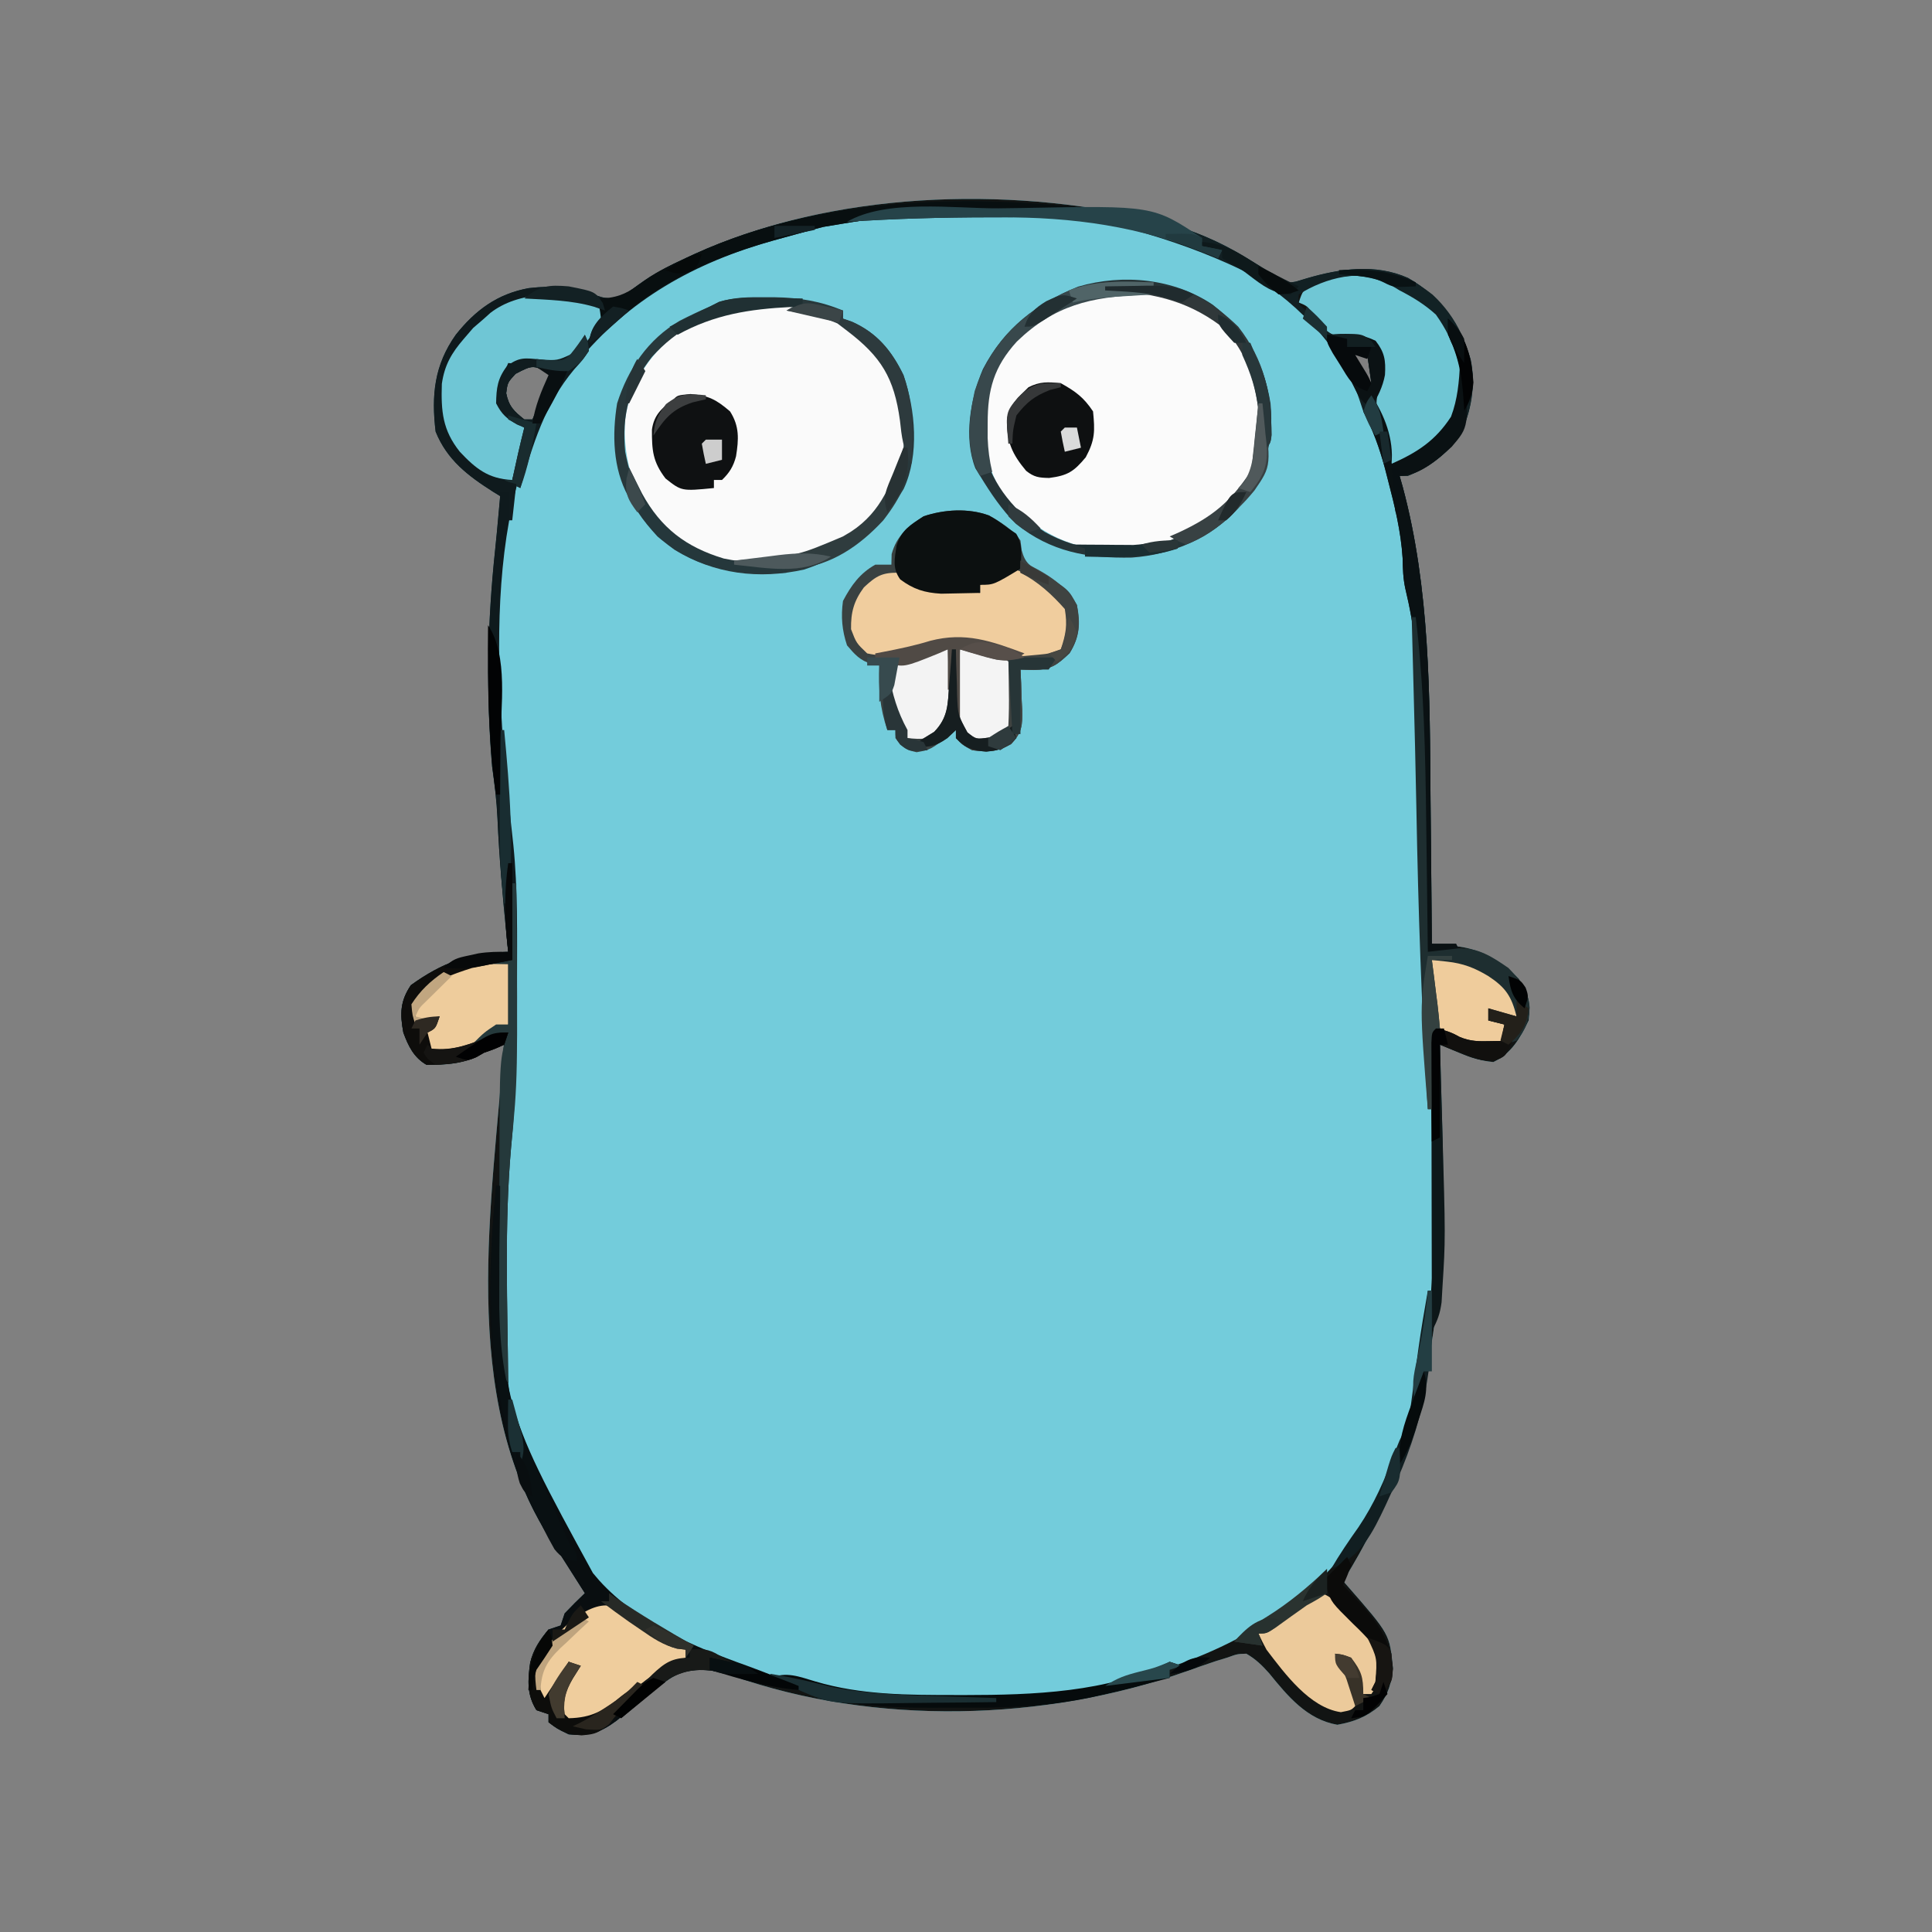 <?xml version="1.0" encoding="UTF-8"?>
<svg version="1.1" xmlns="http://www.w3.org/2000/svg" width="479" height="479">
<rect width="100%" height="100%" fill="#808080" stroke="none"/>
<path d="M0 0 C1.268 0.295 1.268 0.295 2.561 0.596 C10.254 2.522 17.257 5.501 24 9.688 C25.183 10.416 25.183 10.416 26.391 11.16 C28.068 12.202 29.738 13.257 31.402 14.32 C33.642 15.849 33.642 15.849 36.062 15.438 C36.949 15.169 37.836 14.901 38.75 14.625 C46.991 12.21 55.735 10.942 63.844 14.531 C71.939 19.176 76.758 25.785 79.363 34.73 C80.7 41.277 79.488 47.619 76.75 53.625 C73.286 58.305 69.188 61.475 63.75 63.625 C63.09 63.625 62.43 63.625 61.75 63.625 C62.004 64.516 62.258 65.406 62.52 66.324 C69.307 91.61 69.242 118.073 69.42 144.066 C69.45 148.097 69.496 152.127 69.541 156.158 C69.626 163.98 69.694 171.803 69.75 179.625 C70.366 179.685 70.981 179.746 71.616 179.808 C72.425 179.892 73.234 179.975 74.067 180.062 C74.869 180.143 75.67 180.224 76.496 180.307 C82.274 181.122 87.34 184.146 91.312 188.312 C93.663 192.094 94.325 194.111 93.75 198.625 C91.643 203.028 89.485 206.797 85 208.938 C81.741 208.624 79.553 207.846 76.547 206.605 C75.648 206.237 74.749 205.869 73.823 205.489 C73.139 205.204 72.455 204.919 71.75 204.625 C71.78 205.667 71.811 206.71 71.842 207.783 C71.956 211.725 72.067 215.667 72.177 219.609 C72.225 221.301 72.273 222.993 72.323 224.685 C73.527 266.111 70.133 301.749 47.75 337.625 C48.137 338.061 48.523 338.496 48.922 338.945 C59.314 350.829 59.314 350.829 60.062 359.062 C59.707 363.11 59.056 365.278 56.75 368.625 C53.495 371.342 50.472 372.494 46.312 373.25 C38.779 371.928 34.039 366.178 29.391 360.457 C27.606 358.464 26.074 356.966 23.75 355.625 C21.501 355.698 21.501 355.698 19.125 356.562 C17.661 357.011 17.661 357.011 16.168 357.469 C13.703 358.303 11.251 359.156 8.801 360.031 C-26.259 372.467 -68.368 373.529 -103.678 361.113 C-108.355 359.541 -112.553 359.029 -117.25 360.625 C-120.407 362.492 -123.182 364.722 -126 367.062 C-127.472 368.251 -128.946 369.438 -130.422 370.621 C-131.062 371.149 -131.703 371.677 -132.362 372.22 C-136.344 375.183 -139.246 376.136 -144.25 375.625 C-147.125 374.25 -147.125 374.25 -149.25 372.625 C-149.25 371.965 -149.25 371.305 -149.25 370.625 C-150.24 370.295 -151.23 369.965 -152.25 369.625 C-154.67 365.753 -154.408 362.204 -153.797 357.848 C-152.976 354.511 -151.457 352.221 -149.25 349.625 C-148.26 349.295 -147.27 348.965 -146.25 348.625 C-145.92 347.635 -145.59 346.645 -145.25 345.625 C-143.623 343.919 -141.96 342.247 -140.25 340.625 C-140.697 339.924 -141.145 339.223 -141.605 338.5 C-142.866 336.522 -144.123 334.543 -145.379 332.562 C-146.459 330.868 -147.545 329.177 -148.652 327.5 C-171.896 291.854 -163.008 243.514 -160.25 203.625 C-160.85 203.976 -161.449 204.327 -162.067 204.688 C-162.864 205.144 -163.66 205.6 -164.48 206.07 C-165.658 206.751 -165.658 206.751 -166.86 207.446 C-171.045 209.511 -174.862 209.625 -179.5 209.625 C-182.658 207.821 -184.044 204.918 -185.25 201.625 C-186.11 197 -186.06 193.813 -183.375 189.875 C-175.59 184.27 -168.876 181.826 -159.25 181.625 C-159.383 180.318 -159.516 179.011 -159.652 177.664 C-160.617 167.974 -161.481 158.307 -161.908 148.577 C-162.111 144.201 -162.63 139.958 -163.25 135.625 C-164.771 117.59 -164.406 99.927 -162.494 81.949 C-162.175 78.906 -161.896 75.86 -161.625 72.812 C-161.55 71.981 -161.475 71.15 -161.398 70.293 C-161.349 69.743 -161.3 69.192 -161.25 68.625 C-161.842 68.261 -162.433 67.898 -163.043 67.523 C-169.233 63.586 -174.428 59.644 -177.25 52.625 C-178.332 43.583 -177.566 36.128 -172.25 28.625 C-167.38 22.49 -161.93 18.485 -154.168 17.059 C-147.808 16.355 -143.043 16.636 -137.102 18.969 C-134.373 19.936 -132.911 19.745 -130.25 18.625 C-128.695 17.482 -128.695 17.482 -127.109 16.316 C-123.313 13.572 -119.371 11.521 -115.125 9.562 C-114.003 9.044 -114.003 9.044 -112.859 8.515 C-78.894 -6.861 -35.957 -8.385 0 0 Z M49.75 32.625 C51.07 35.265 52.39 37.905 53.75 40.625 C54.08 40.625 54.41 40.625 54.75 40.625 C54.42 38.315 54.09 36.005 53.75 33.625 C52.43 33.295 51.11 32.965 49.75 32.625 Z M-157.438 38.312 C-159.416 40.479 -159.416 40.479 -159.75 43.125 C-159.099 46.382 -157.818 47.586 -155.25 49.625 C-154.59 49.625 -153.93 49.625 -153.25 49.625 C-151.6 45.995 -149.95 42.365 -148.25 38.625 C-153.05 36.029 -153.05 36.029 -157.438 38.312 Z " fill="#73CCDB" transform="translate(285.25,54.375)"/>
<path d="M0 0 C1.268 0.295 1.268 0.295 2.561 0.596 C10.254 2.522 17.257 5.501 24 9.688 C25.183 10.416 25.183 10.416 26.391 11.16 C28.068 12.202 29.738 13.257 31.402 14.32 C33.642 15.849 33.642 15.849 36.062 15.438 C36.949 15.169 37.836 14.901 38.75 14.625 C46.991 12.21 55.735 10.942 63.844 14.531 C71.939 19.176 76.758 25.785 79.363 34.73 C80.7 41.277 79.488 47.619 76.75 53.625 C73.286 58.305 69.188 61.475 63.75 63.625 C63.09 63.625 62.43 63.625 61.75 63.625 C62.004 64.516 62.258 65.406 62.52 66.324 C69.307 91.61 69.242 118.073 69.42 144.066 C69.45 148.097 69.496 152.127 69.541 156.158 C69.626 163.98 69.694 171.803 69.75 179.625 C70.366 179.685 70.981 179.746 71.616 179.808 C72.425 179.892 73.234 179.975 74.067 180.062 C74.869 180.143 75.67 180.224 76.496 180.307 C82.274 181.122 87.34 184.146 91.312 188.312 C93.663 192.094 94.325 194.111 93.75 198.625 C91.643 203.028 89.485 206.797 85 208.938 C81.741 208.624 79.553 207.846 76.547 206.605 C75.648 206.237 74.749 205.869 73.823 205.489 C73.139 205.204 72.455 204.919 71.75 204.625 C71.78 205.667 71.811 206.71 71.842 207.783 C71.956 211.725 72.067 215.667 72.177 219.609 C72.225 221.301 72.273 222.993 72.323 224.685 C73.527 266.111 70.133 301.749 47.75 337.625 C48.137 338.061 48.523 338.496 48.922 338.945 C59.314 350.829 59.314 350.829 60.062 359.062 C59.707 363.11 59.056 365.278 56.75 368.625 C53.495 371.342 50.472 372.494 46.312 373.25 C38.779 371.928 34.039 366.178 29.391 360.457 C27.606 358.464 26.074 356.966 23.75 355.625 C21.501 355.698 21.501 355.698 19.125 356.562 C17.661 357.011 17.661 357.011 16.168 357.469 C13.703 358.303 11.251 359.156 8.801 360.031 C-26.259 372.467 -68.368 373.529 -103.678 361.113 C-108.355 359.541 -112.553 359.029 -117.25 360.625 C-120.407 362.492 -123.182 364.722 -126 367.062 C-127.472 368.251 -128.946 369.438 -130.422 370.621 C-131.062 371.149 -131.703 371.677 -132.362 372.22 C-136.344 375.183 -139.246 376.136 -144.25 375.625 C-147.125 374.25 -147.125 374.25 -149.25 372.625 C-149.25 371.965 -149.25 371.305 -149.25 370.625 C-150.24 370.295 -151.23 369.965 -152.25 369.625 C-154.67 365.753 -154.408 362.204 -153.797 357.848 C-152.976 354.511 -151.457 352.221 -149.25 349.625 C-148.26 349.295 -147.27 348.965 -146.25 348.625 C-145.92 347.635 -145.59 346.645 -145.25 345.625 C-143.623 343.919 -141.96 342.247 -140.25 340.625 C-140.697 339.924 -141.145 339.223 -141.605 338.5 C-142.866 336.522 -144.123 334.543 -145.379 332.562 C-146.459 330.868 -147.545 329.177 -148.652 327.5 C-171.896 291.854 -163.008 243.514 -160.25 203.625 C-160.85 203.976 -161.449 204.327 -162.067 204.688 C-162.864 205.144 -163.66 205.6 -164.48 206.07 C-165.658 206.751 -165.658 206.751 -166.86 207.446 C-171.045 209.511 -174.862 209.625 -179.5 209.625 C-182.658 207.821 -184.044 204.918 -185.25 201.625 C-186.11 197 -186.06 193.813 -183.375 189.875 C-175.59 184.27 -168.876 181.826 -159.25 181.625 C-159.383 180.318 -159.516 179.011 -159.652 177.664 C-160.617 167.974 -161.481 158.307 -161.908 148.577 C-162.111 144.201 -162.63 139.958 -163.25 135.625 C-164.771 117.59 -164.406 99.927 -162.494 81.949 C-162.175 78.906 -161.896 75.86 -161.625 72.812 C-161.55 71.981 -161.475 71.15 -161.398 70.293 C-161.349 69.743 -161.3 69.192 -161.25 68.625 C-161.842 68.261 -162.433 67.898 -163.043 67.523 C-169.233 63.586 -174.428 59.644 -177.25 52.625 C-178.332 43.583 -177.566 36.128 -172.25 28.625 C-167.38 22.49 -161.93 18.485 -154.168 17.059 C-147.808 16.355 -143.043 16.636 -137.102 18.969 C-134.373 19.936 -132.911 19.745 -130.25 18.625 C-128.695 17.482 -128.695 17.482 -127.109 16.316 C-123.313 13.572 -119.371 11.521 -115.125 9.562 C-114.003 9.044 -114.003 9.044 -112.859 8.515 C-78.894 -6.861 -35.957 -8.385 0 0 Z M-94.25 4.625 C-95.364 4.934 -96.478 5.244 -97.625 5.562 C-118.076 11.351 -137.242 24.059 -148.25 42.625 C-166.344 76.006 -162.994 118.761 -158.967 155.184 C-157.861 166.149 -158.055 177.179 -158.062 188.188 C-158.062 189.287 -158.061 190.387 -158.06 191.521 C-158.061 204.648 -158.307 217.603 -159.53 230.677 C-160.417 240.865 -160.479 251.031 -160.5 261.25 C-160.505 262.091 -160.51 262.931 -160.515 263.798 C-160.644 290.04 -157.552 315.333 -139.25 335.625 C-138.658 336.309 -138.067 336.994 -137.457 337.699 C-129.639 346.184 -118.98 352.556 -108.25 356.625 C-107.03 357.128 -107.03 357.128 -105.785 357.641 C-99.262 360.208 -92.703 361.671 -85.828 362.914 C-82.25 363.625 -82.25 363.625 -78.922 364.648 C-68.984 367.291 -58.528 366.866 -48.312 366.875 C-47.535 366.876 -46.757 366.877 -45.956 366.878 C-28.973 366.863 -13.497 364.946 2.75 359.625 C3.678 359.329 4.606 359.032 5.562 358.727 C27.156 351.382 45.955 338.186 56.75 317.625 C58.478 313.777 60.007 309.858 61.488 305.91 C62.75 302.625 62.75 302.625 63.78 300.705 C64.839 298.434 65.206 296.543 65.531 294.062 C65.651 293.182 65.771 292.302 65.895 291.395 C66.012 290.481 66.129 289.567 66.25 288.625 C66.488 286.833 66.728 285.041 66.969 283.25 C67.151 281.858 67.151 281.858 67.337 280.438 C67.604 278.617 67.916 276.802 68.28 274.998 C70.282 264.945 70.054 254.893 70 244.688 C69.998 243.696 69.996 242.705 69.994 241.684 C69.957 226.99 69.452 212.38 68.532 197.717 C67.778 185.501 67.465 173.299 67.25 161.062 C66.962 145.03 66.475 129.019 65.75 113 C65.708 112.043 65.666 111.086 65.623 110.1 C65.504 107.407 65.378 104.715 65.25 102.023 C65.215 101.228 65.179 100.432 65.143 99.612 C64.969 96.146 64.605 92.977 63.75 89.625 C63.673 87.855 63.613 86.084 63.562 84.312 C63.094 77.562 61.579 71.227 59.875 64.688 C59.618 63.693 59.361 62.698 59.097 61.673 C57.747 56.655 56.203 52.229 53.75 47.625 C53.416 46.616 53.082 45.606 52.738 44.566 C48.271 31.271 35.111 18.054 22.75 11.625 C14.012 7.421 5.082 4.228 -4.25 1.625 C-5 1.41 -5.75 1.194 -6.523 0.973 C-16.62 -1.761 -26.94 -1.578 -37.312 -1.562 C-38.436 -1.562 -38.436 -1.562 -39.582 -1.561 C-58.181 -1.52 -76.406 -1.099 -94.25 4.625 Z M49.75 32.625 C51.07 35.265 52.39 37.905 53.75 40.625 C54.08 40.625 54.41 40.625 54.75 40.625 C54.42 38.315 54.09 36.005 53.75 33.625 C52.43 33.295 51.11 32.965 49.75 32.625 Z M-157.438 38.312 C-159.416 40.479 -159.416 40.479 -159.75 43.125 C-159.099 46.382 -157.818 47.586 -155.25 49.625 C-154.59 49.625 -153.93 49.625 -153.25 49.625 C-151.6 45.995 -149.95 42.365 -148.25 38.625 C-153.05 36.029 -153.05 36.029 -157.438 38.312 Z " fill="#121413" transform="translate(285.25,54.375)"/>
<path d="M0 0 C7.784 5.704 12.746 11.694 14.312 21.375 C15.342 31.099 13.576 38.527 8.125 46.625 C-1.504 56.04 -12.118 58.97 -25.335 58.931 C-33.451 58.607 -39.993 55.964 -45.871 50.254 C-52.323 42.514 -55.385 33.436 -54.688 23.375 C-53.468 14.384 -48.842 7.649 -41.941 1.914 C-30.045 -6.209 -12.419 -7.733 0 0 Z " fill="#FAFAFA" transform="translate(209.688,80.625)"/>
<path d="M0 0 C0.76 -0.016 1.52 -0.032 2.303 -0.049 C10.769 -0.056 17.449 2.717 23.941 8.129 C31.139 15.539 32.625 23.44 32.545 33.349 C32.242 41.596 29.6 47.358 24.062 53.312 C15.37 60.817 4.616 64.132 -6.773 63.684 C-16.984 62.486 -24.169 57.987 -30.938 50.312 C-36.457 41.872 -37.07 32.791 -35.582 22.965 C-33.017 14.581 -25.358 7.665 -18.055 3.25 C-12.039 0.586 -6.468 -0.027 0 0 Z " fill="#FBFBFB" transform="translate(279.938,72.688)"/>
<path d="M0 0 C0 0.33 0 0.66 0 1 C-1.29 0.995 -2.58 0.99 -3.909 0.984 C-8.758 0.966 -13.608 0.954 -18.457 0.945 C-20.544 0.94 -22.631 0.933 -24.718 0.925 C-46.998 0.59 -46.998 0.59 -68.875 4.25 C-70.141 4.583 -70.141 4.583 -71.432 4.922 C-73.96 5.596 -76.481 6.293 -79 7 C-80.12 7.31 -80.12 7.31 -81.263 7.626 C-100.654 13.071 -117.176 22.215 -130 38 C-130.472 38.574 -130.944 39.147 -131.43 39.738 C-155.152 70.607 -149.708 121.459 -145.717 157.559 C-144.611 168.524 -144.805 179.554 -144.812 190.562 C-144.812 191.665 -144.811 192.768 -144.81 193.904 C-144.811 206.83 -145.02 219.583 -146.284 232.453 C-147.995 251.858 -147.155 271.538 -147 291 C-149.106 287.547 -149.248 284.841 -149.243 280.833 C-149.246 279.584 -149.249 278.334 -149.252 277.047 C-149.245 275.682 -149.238 274.318 -149.23 272.953 C-149.229 271.54 -149.229 270.127 -149.229 268.713 C-149.228 265.744 -149.219 262.775 -149.206 259.806 C-149.189 256.048 -149.185 252.29 -149.186 248.532 C-149.185 245.606 -149.18 242.68 -149.173 239.754 C-149.17 238.372 -149.168 236.989 -149.167 235.607 C-149.156 225.7 -148.713 215.877 -148 206 C-148.913 206.561 -148.913 206.561 -149.845 207.133 C-155.829 210.756 -160.242 212 -167.25 212 C-170.408 210.196 -171.794 207.293 -173 204 C-173.86 199.375 -173.81 196.188 -171.125 192.25 C-163.34 186.645 -156.626 184.201 -147 184 C-147.133 182.693 -147.266 181.386 -147.402 180.039 C-148.367 170.349 -149.231 160.682 -149.658 150.952 C-149.861 146.576 -150.38 142.333 -151 138 C-152.521 119.965 -152.156 102.302 -150.244 84.324 C-149.925 81.281 -149.646 78.235 -149.375 75.188 C-149.3 74.356 -149.225 73.525 -149.148 72.668 C-149.099 72.118 -149.05 71.567 -149 71 C-149.592 70.636 -150.183 70.273 -150.793 69.898 C-156.983 65.961 -162.178 62.019 -165 55 C-166.082 45.958 -165.316 38.503 -160 31 C-155.13 24.865 -149.68 20.86 -141.918 19.434 C-135.558 18.73 -130.793 19.011 -124.852 21.344 C-122.123 22.311 -120.661 22.12 -118 21 C-116.445 19.857 -116.445 19.857 -114.859 18.691 C-111.063 15.947 -107.121 13.896 -102.875 11.938 C-101.753 11.419 -101.753 11.419 -100.609 10.89 C-69.428 -3.226 -33.415 -4.059 0 0 Z M-145.188 40.688 C-147.166 42.854 -147.166 42.854 -147.5 45.5 C-146.849 48.757 -145.568 49.961 -143 52 C-142.34 52 -141.68 52 -141 52 C-139.35 48.37 -137.7 44.74 -136 41 C-140.8 38.404 -140.8 38.404 -145.188 40.688 Z " fill="#0F1A1D" transform="translate(273,52)"/>
<path d="M0 0 C2.922 1.636 5.86 3.478 7.828 6.211 C7.977 7.404 7.977 7.404 8.129 8.621 C9.033 11.971 10.183 12.507 13.141 14.211 C19.784 18.39 19.784 18.39 21.828 22.211 C22.633 26.844 22.508 30.109 20.016 34.148 C16.9 37.086 15.505 38.188 11.141 38.336 C10.047 38.295 8.954 38.253 7.828 38.211 C7.886 39.32 7.944 40.428 8.004 41.57 C8.051 43.034 8.096 44.497 8.141 45.961 C8.183 46.691 8.224 47.42 8.268 48.172 C8.356 52.06 8.212 53.795 5.531 56.699 C2.019 58.664 -0.203 58.716 -4.172 58.211 C-6.609 56.836 -6.609 56.836 -8.172 55.211 C-8.172 54.551 -8.172 53.891 -8.172 53.211 C-8.843 53.752 -8.843 53.752 -9.527 54.305 C-14.444 58.079 -14.444 58.079 -17.922 58.711 C-20.582 58.12 -21.574 57.398 -23.172 55.211 C-23.172 54.551 -23.172 53.891 -23.172 53.211 C-23.832 53.211 -24.492 53.211 -25.172 53.211 C-27.04 47.724 -27.408 42.989 -27.172 37.211 C-28.094 37.021 -28.094 37.021 -29.035 36.828 C-31.944 35.988 -33.229 34.489 -35.172 32.211 C-36.414 28.485 -36.707 25.081 -36.172 21.211 C-34.136 17.357 -32.009 14.369 -28.172 12.211 C-26.852 12.211 -25.532 12.211 -24.172 12.211 C-24.151 11.345 -24.131 10.478 -24.109 9.586 C-22.82 4.945 -20.101 2.845 -16.172 0.211 C-11.078 -1.487 -5.108 -1.856 0 0 Z " fill="#394141" transform="translate(245.172,127.789)"/>
<path d="M0 0 C0.33 0 0.66 0 1 0 C0.999 1.232 0.998 2.465 0.997 3.734 C0.729 53.402 0.729 53.402 24 96 C24.517 96.608 25.034 97.217 25.566 97.844 C35.197 108.464 48.99 114.281 62.203 118.984 C66.512 120.549 70.756 122.269 75 124 C75 124.33 75 124.66 75 125 C68.512 124.481 62.74 122.778 56.562 120.742 C51.397 119.666 47.397 119.585 42.838 122.276 C40.57 123.922 38.406 125.648 36.25 127.438 C34.778 128.626 33.304 129.813 31.828 130.996 C31.188 131.524 30.547 132.052 29.888 132.595 C25.906 135.558 23.004 136.511 18 136 C15.125 134.625 15.125 134.625 13 133 C13 132.34 13 131.68 13 131 C12.01 130.67 11.02 130.34 10 130 C7.58 126.128 7.842 122.579 8.453 118.223 C9.274 114.886 10.793 112.596 13 110 C14.485 109.505 14.485 109.505 16 109 C16.495 107.515 16.495 107.515 17 106 C18.627 104.294 20.29 102.622 22 101 C21.329 99.948 21.329 99.948 20.645 98.875 C19.384 96.897 18.127 94.918 16.871 92.938 C15.791 91.243 14.705 89.552 13.598 87.875 C-3.174 62.154 -2.868 29.49 0 0 Z " fill="#090E10" transform="translate(123,294)"/>
<path d="M0 0 C1.352 0.888 2.689 1.802 4 2.75 C4.907 3.328 5.815 3.905 6.75 4.5 C11.939 9.689 14.322 14.816 14.688 22.188 C14.397 28.907 12.451 33.709 8 38.75 C4.499 41.664 1.626 43.75 -3 43.75 C-3.703 41.547 -4.387 39.337 -5.062 37.125 C-5.445 35.895 -5.828 34.665 -6.223 33.398 C-7.019 29.663 -6.841 27.428 -6 23.75 C-5.374 18.48 -5.374 18.48 -7.5 13.812 C-10.144 12.526 -10.144 12.526 -13.875 12.5 C-16.599 12.276 -17.709 12.008 -19.781 10.172 C-20.815 8.925 -21.815 7.65 -22.773 6.344 C-23.927 4.605 -23.927 4.605 -26 3.75 C-25 0.75 -25 0.75 -22.25 -0.938 C-15.124 -3.679 -6.734 -3.649 0 0 Z " fill="#70C7D5" transform="translate(348,71.25)"/>
<path d="M0 0 C1.992 -0.016 3.984 -0.044 5.976 -0.082 C25.622 -0.455 44.679 1.849 61.694 12.413 C62.877 13.142 62.877 13.142 64.085 13.885 C65.763 14.927 67.432 15.982 69.096 17.045 C71.336 18.574 71.336 18.574 73.757 18.163 C74.643 17.894 75.53 17.626 76.444 17.35 C84.685 14.935 93.429 13.667 101.538 17.256 C109.633 21.901 114.452 28.51 117.057 37.456 C118.394 44.002 117.182 50.344 114.444 56.35 C110.98 61.03 106.883 64.2 101.444 66.35 C100.784 66.35 100.124 66.35 99.444 66.35 C99.698 67.241 99.952 68.132 100.214 69.049 C107.001 94.335 106.936 120.798 107.114 146.791 C107.144 150.822 107.19 154.852 107.235 158.883 C107.32 166.705 107.388 174.528 107.444 182.35 C109.424 182.35 111.404 182.35 113.444 182.35 C113.774 183.01 114.104 183.67 114.444 184.35 C111.804 184.35 109.164 184.35 106.444 184.35 C105.552 177.414 105.268 170.605 105.198 163.616 C105.165 161.325 105.132 159.035 105.098 156.745 C105.051 153.191 105.007 149.638 104.967 146.084 C104.829 134.263 104.637 122.486 103.534 110.709 C103.458 109.888 103.381 109.067 103.303 108.221 C102.808 103.478 101.984 98.91 100.863 94.274 C100.313 91.749 100.239 89.305 100.194 86.725 C99.768 80.079 98.244 73.848 96.569 67.413 C96.312 66.417 96.055 65.422 95.791 64.396 C94.441 59.379 92.897 54.954 90.444 50.35 C89.945 48.838 89.945 48.838 89.436 47.295 C85.033 34.226 72.499 21.703 60.444 15.35 C51.708 11.142 42.775 7.953 33.444 5.35 C32.694 5.135 31.944 4.92 31.171 4.698 C20.976 1.938 10.594 2.19 0.132 2.225 C-0.994 2.226 -0.994 2.226 -2.142 2.228 C-13.97 2.244 -25.753 2.538 -37.556 3.35 C-27.883 -2.344 -10.978 0.066 0 0 Z M74.444 21.35 C74.215 23.668 74.215 23.668 76.757 25.788 C77.643 26.633 78.53 27.479 79.444 28.35 C79.89 28.876 80.336 29.402 80.796 29.944 C82.966 31.795 84.707 31.988 87.507 32.413 C92.236 33.142 92.236 33.142 94.444 35.35 C94.636 39.187 94.657 42.406 93.811 46.155 C93.354 50.138 94.194 52.91 95.382 56.725 C95.762 57.97 96.142 59.216 96.534 60.499 C96.834 61.44 97.135 62.381 97.444 63.35 C103.376 62.375 107.151 60.108 111.003 55.475 C115.115 49.138 115.679 42.725 114.444 35.35 C111.604 27.577 106.59 23.196 99.444 19.35 C98.823 18.976 98.201 18.602 97.561 18.217 C89.786 15.033 81.248 17.081 74.444 21.35 Z M87.444 35.35 C88.764 37.99 90.084 40.63 91.444 43.35 C91.774 43.35 92.104 43.35 92.444 43.35 C92.114 41.04 91.784 38.73 91.444 36.35 C90.124 36.02 88.804 35.69 87.444 35.35 Z " fill="#122023" transform="translate(247.556,51.65)"/>
<path d="M0 0 C1.268 0.743 1.268 0.743 2.562 1.5 C0.138 6.681 -2.712 11.165 -7.438 14.5 C-12.2 15.261 -16.658 15.044 -21.438 14.5 C-23.469 19.337 -23.469 19.337 -23.438 24.5 C-21.631 27.15 -20.325 29.056 -17.438 30.5 C-18.094 34.985 -19.138 39.169 -20.438 43.5 C-26.397 43.209 -29.502 40.683 -33.438 36.5 C-37.72 31.119 -38.11 26.486 -37.891 19.66 C-37.222 14.995 -35.482 12.024 -32.438 8.5 C-31.674 7.613 -30.911 6.726 -30.125 5.812 C-29.238 5.049 -28.351 4.286 -27.438 3.5 C-26.921 3.033 -26.404 2.567 -25.871 2.086 C-18.845 -3.347 -8.041 -3.413 0 0 Z " fill="#6FC6D5" transform="translate(147.438,75.5)"/>
<path d="M0 0 C5.732 1.612 9.879 5.879 14 10 C14.491 14.256 14.413 16.36 12.062 20 C8.325 22.441 6.664 22.327 2.395 21.598 C0.013 21.003 -2.252 20.264 -4.562 19.438 C-10.628 17.304 -15.338 17.276 -21.375 19.5 C-26.224 21.24 -30.897 22.116 -36 21 C-38.688 18.438 -38.688 18.438 -40 15 C-40.075 10.782 -39.284 7.979 -36.812 4.625 C-33.701 1.72 -32.233 0.908 -28 1 C-26.375 2.375 -26.375 2.375 -25 4 C-21.509 5.188 -17.908 5.306 -14.25 5.562 C-13.08 5.646 -11.909 5.73 -10.703 5.816 C-9.811 5.877 -8.919 5.938 -8 6 C-8 5.34 -8 4.68 -8 4 C-6.866 3.526 -5.731 3.051 -4.562 2.562 C-1.243 1.364 -1.243 1.364 0 0 Z " fill="#F0CD9E" transform="translate(251,141)"/>
<path d="M0 0 C3.61 1.311 6.639 3.324 9.793 5.469 C14.484 8.682 14.484 8.682 19.668 10.969 C19.668 11.629 19.668 12.289 19.668 12.969 C18.595 13.422 17.523 13.876 16.418 14.344 C11.678 16.68 7.829 19.982 3.882 23.439 C0.4 26.47 -2.298 28.775 -6.957 29.219 C-9.332 28.969 -9.332 28.969 -11.332 26.969 C-11.06 22.169 -10.078 18.908 -7.332 14.969 C-7.992 14.639 -8.652 14.309 -9.332 13.969 C-9.58 14.691 -9.827 15.412 -10.082 16.156 C-11.442 19.216 -13.161 21.436 -15.332 23.969 C-17.868 20.165 -17.934 18.484 -17.332 13.969 C-14.239 8.652 -6.411 -0.086 0 0 Z " fill="#EFCD9D" transform="translate(150.332,398.031)"/>
<path d="M0 0 C8.402 6.534 12.554 13.961 14.312 24.438 C15.259 34.725 12.69 42.362 6.312 50.438 C-0.434 57.909 -10.14 61.976 -20.07 62.676 C-30.976 62.892 -40.129 61.304 -48.836 54.281 C-52.369 50.763 -55.097 46.681 -57.688 42.438 C-58.074 41.812 -58.461 41.187 -58.859 40.543 C-61.841 32.962 -60.08 23.247 -57 15.965 C-51.78 5.913 -43.856 -0.304 -33.375 -4.5 C-22.177 -7.757 -9.602 -6.492 0 0 Z M-50.688 10.438 C-56.979 18.667 -57.479 26.178 -56.688 36.438 C-54.633 44.793 -48.763 51.623 -41.688 56.312 C-33.216 61.105 -23.961 61.789 -14.496 59.75 C-3.905 56.504 4.622 51.175 10.312 41.438 C12.893 32.55 12.728 21.231 8.875 12.812 C4.151 4.709 -2.726 -0.101 -11.688 -2.562 C-14.64 -2.975 -17.522 -3.041 -20.5 -3 C-21.288 -2.99 -22.077 -2.981 -22.889 -2.97 C-34.831 -2.609 -42.629 1.595 -50.688 10.438 Z " fill="#263437" transform="translate(300.688,75.562)"/>
<path d="M0 0 C0.797 0.001 1.594 0.003 2.416 0.004 C8.415 0.102 13.746 0.963 19.312 3.312 C19.312 3.973 19.312 4.633 19.312 5.312 C20.034 5.56 20.756 5.808 21.5 6.062 C27.76 8.845 31.371 13.255 34.312 19.312 C37.258 27.945 38.316 39.041 34.348 47.551 C28.517 57.473 20.725 63.842 9.75 67.5 C-1.501 70.038 -12.614 68.634 -22.438 62.625 C-26.85 59.466 -29.871 55.927 -32.688 51.312 C-33.308 50.348 -33.308 50.348 -33.941 49.363 C-37.76 42.377 -37.94 34.049 -36.688 26.312 C-33.931 17.704 -29.047 10.455 -21.195 5.852 C-18.721 4.581 -16.243 3.41 -13.688 2.312 C-12.941 1.944 -12.195 1.575 -11.426 1.195 C-7.594 -0.04 -4.003 -0.027 0 0 Z M-28.062 14.812 C-33.682 21.895 -35.55 29.32 -34.688 38.312 C-32.924 47.563 -28.99 55.345 -21.125 60.75 C-11.796 66.587 -1.612 66.537 9 64.66 C17.635 62.288 24.051 58.346 29.688 51.375 C34.607 42.103 35.779 33.589 33.375 23.188 C30.933 16.013 25.214 9.878 18.875 5.812 C2.499 -1.083 -15.922 1.297 -28.062 14.812 Z " fill="#28383B" transform="translate(189.688,73.688)"/>
<path d="M0 0 C1.828 1.023 1.828 1.023 4.828 3.211 C5.468 3.644 6.107 4.077 6.766 4.523 C8.506 7.288 8.007 10.044 7.828 13.211 C1.203 17.211 1.203 17.211 -2.172 17.211 C-2.172 17.871 -2.172 18.531 -2.172 19.211 C-4.234 19.265 -6.297 19.304 -8.359 19.336 C-9.508 19.359 -10.656 19.382 -11.84 19.406 C-15.954 19.165 -18.684 18.323 -21.98 15.859 C-23.989 13.081 -23.359 10.694 -22.887 7.438 C-21.66 3.615 -19.509 2.347 -16.172 0.211 C-11.078 -1.487 -5.108 -1.856 0 0 Z " fill="#0C1010" transform="translate(245.172,127.789)"/>
<path d="M0 0 C2.815 1.284 4.513 3.05 6.66 5.27 C7.425 6.049 8.189 6.829 8.977 7.633 C14.518 13.705 14.518 13.705 14.41 18.02 C14.098 21.957 14.098 21.957 12.098 24.957 C11.438 24.957 10.778 24.957 10.098 24.957 C9.623 23.843 9.149 22.73 8.66 21.582 C7.845 19.69 7.019 17.8 6.098 15.957 C5.108 15.627 4.118 15.297 3.098 14.957 C3.459 15.477 3.82 15.996 4.191 16.531 C8.891 23.594 8.891 23.594 8.098 27.957 C7.098 28.957 7.098 28.957 4.535 29.457 C-3.196 28.333 -9.347 19.928 -13.902 13.957 C-14.605 12.642 -15.283 11.313 -15.902 9.957 C-15.143 9.487 -14.384 9.016 -13.602 8.531 C-12.608 7.909 -11.614 7.286 -10.59 6.645 C-9.111 5.722 -9.111 5.722 -7.602 4.781 C-4.932 3.137 -4.932 3.137 -3.297 1.164 C-1.902 -0.043 -1.902 -0.043 0 0 Z " fill="#ECCA9B" transform="translate(327.902,395.043)"/>
<path d="M0 0 C4.494 0.368 6.417 1.391 9.812 4.312 C12.181 8.02 11.964 11.242 11.297 15.441 C10.651 17.938 9.669 19.531 7.812 21.312 C7.152 21.312 6.492 21.312 5.812 21.312 C5.812 21.973 5.812 22.633 5.812 23.312 C-2.196 24.098 -2.196 24.098 -6.188 20.938 C-9.37 16.761 -9.573 13.962 -9.551 8.797 C-9.007 5.077 -7.103 3.517 -4.188 1.312 C-3.188 0.312 -3.188 0.312 0 0 Z " fill="#0F1112" transform="translate(171.188,97.688)"/>
<path d="M0 0 C3.658 2.04 5.669 3.504 8 7 C8.478 11.855 8.513 14.044 6.188 18.375 C3.243 21.909 1.728 22.906 -2.875 23.5 C-5.409 23.453 -6.6 23.319 -8.598 21.727 C-12.085 17.558 -13.399 14.55 -13.359 9.105 C-12.724 5.384 -10.66 3.597 -8 1 C-5.134 -0.433 -3.187 -0.306 0 0 Z " fill="#0E1011" transform="translate(263,95)"/>
<path d="M0 0 C0 4.95 0 9.9 0 15 C-13.444 22.347 -13.444 22.347 -19 22 C-19.66 21.34 -20.32 20.68 -21 20 C-20.681 16.707 -19.455 15.135 -17 13 C-18.98 13.66 -20.96 14.32 -23 15 C-23.75 12.812 -23.75 12.812 -24 10 C-21.045 5.403 -17.905 2.71 -12.812 0.812 C-8.371 -0.134 -4.531 -0.139 0 0 Z " fill="#EECC9C" transform="translate(126,239)"/>
<path d="M0 0 C0.33 0 0.66 0 1 0 C2.205 15.759 2.205 15.759 -2.062 20.75 C-5.495 23.904 -10.153 28 -15 28 C-14.746 28.891 -14.492 29.781 -14.23 30.699 C-7.443 55.985 -7.508 82.448 -7.33 108.441 C-7.3 112.472 -7.254 116.502 -7.209 120.533 C-7.124 128.355 -7.056 136.178 -7 144 C-5.02 144 -3.04 144 -1 144 C-0.505 144.99 -0.505 144.99 0 146 C-2.64 146 -5.28 146 -8 146 C-8.892 139.064 -9.176 132.255 -9.246 125.266 C-9.279 122.975 -9.312 120.685 -9.346 118.395 C-9.393 114.841 -9.437 111.287 -9.477 107.734 C-9.615 95.913 -9.807 84.136 -10.91 72.359 C-11.025 71.128 -11.025 71.128 -11.141 69.871 C-11.636 65.128 -12.46 60.56 -13.581 55.924 C-14.131 53.399 -14.205 50.955 -14.25 48.375 C-14.676 41.729 -16.2 35.498 -17.875 29.062 C-18.26 27.57 -18.26 27.57 -18.653 26.046 C-20.006 21.017 -21.626 16.653 -24 12 C-23.188 9.625 -23.188 9.625 -22 8 C-18.673 12.991 -16.412 18.921 -17 25 C-10.641 22.176 -6.137 19.283 -2.25 13.312 C-0.59 8.915 -0.267 4.667 0 0 Z " fill="#0A1113" transform="translate(362,90)"/>
<path d="M0 0 C8.183 -0.744 13.192 2.028 19.562 7 C21.353 9.492 21.334 10.997 21 14 C16.25 13.125 16.25 13.125 14 12 C14 12.99 14 13.98 14 15 C15.32 15.33 16.64 15.66 18 16 C17.67 17.65 17.34 19.3 17 21 C11.09 21.528 7.473 20.92 2.566 17.473 C1 16 1 16 0 13.312 C0 12.219 0 11.126 0 10 C-0.012 9.14 -0.023 8.28 -0.035 7.395 C-0.06 4.928 -0.044 2.466 0 0 Z " fill="#EFCC9C" transform="translate(355,238)"/>
<path d="M0 0 C0.33 0 0.66 0 1 0 C3.048 17.041 3.416 34.043 3.601 51.183 C3.642 54.784 3.692 58.385 3.742 61.986 C3.838 68.991 3.922 75.995 4 83 C4.687 82.918 5.374 82.837 6.081 82.752 C6.982 82.652 7.883 82.552 8.811 82.449 C10.151 82.295 10.151 82.295 11.517 82.139 C16.425 81.865 20.075 84.295 24 87 C26.991 90.137 28.864 92.465 29.25 96.812 C28.966 100.431 28.258 102.178 26 105 C23.812 105.812 23.812 105.812 22 106 C22.33 104.35 22.66 102.7 23 101 C21.68 100.67 20.36 100.34 19 100 C19 99.01 19 98.02 19 97 C21.31 97.66 23.62 98.32 26 99 C24.752 94.007 23.296 91.831 19 89 C15.57 86.942 12.736 85.851 8.801 85.418 C7.547 85.28 6.292 85.142 5 85 C5.156 86.216 5.312 87.431 5.473 88.684 C5.67 90.268 5.866 91.853 6.062 93.438 C6.166 94.24 6.27 95.042 6.377 95.869 C6.626 97.908 6.818 99.954 7 102 C6.505 102.495 6.505 102.495 6 103 C5.844 104.413 5.749 105.834 5.684 107.254 C5.642 108.108 5.6 108.962 5.557 109.842 C5.517 110.74 5.478 111.637 5.438 112.562 C5.394 113.464 5.351 114.366 5.307 115.295 C5.2 117.53 5.098 119.765 5 122 C4.67 122 4.34 122 4 122 C2.441 97.219 1.617 72.471 1.166 47.647 C0.976 37.305 0.71 26.965 0.438 16.625 C0.393 14.926 0.349 13.227 0.304 11.528 C0.204 7.685 0.102 3.843 0 0 Z " fill="#1E2E30" transform="translate(350,153)"/>
<path d="M0 0 C0 0.33 0 0.66 0 1 C-1.29 0.995 -2.58 0.99 -3.909 0.984 C-8.758 0.966 -13.608 0.954 -18.457 0.945 C-20.544 0.94 -22.631 0.933 -24.718 0.925 C-46.998 0.59 -46.998 0.59 -68.875 4.25 C-69.719 4.472 -70.562 4.694 -71.432 4.922 C-73.96 5.596 -76.481 6.293 -79 7 C-80.12 7.31 -80.12 7.31 -81.263 7.626 C-94.243 11.271 -106.463 16.36 -117 24.938 C-117.825 25.607 -118.65 26.276 -119.5 26.965 C-120.325 27.636 -121.15 28.308 -122 29 C-123.666 30.335 -125.332 31.668 -127 33 C-126.427 30.133 -126.139 29.139 -124 27 C-124.32 24.397 -124.32 24.397 -125 22 C-123.989 21.938 -122.979 21.876 -121.938 21.812 C-118.164 21.284 -115.973 19.603 -112.925 17.339 C-109.765 15.141 -106.363 13.546 -102.875 11.938 C-102.127 11.592 -101.379 11.246 -100.609 10.89 C-69.428 -3.226 -33.415 -4.059 0 0 Z " fill="#080F10" transform="translate(273,52)"/>
<path d="M0 0 C1.27 0.148 2.539 0.296 3.848 0.449 C4.562 0.533 5.276 0.616 6.012 0.702 C8.393 1.059 10.071 1.534 12 3 C13.139 6.317 13.198 9.577 13.25 13.062 C13.289 14.627 13.289 14.627 13.328 16.223 C13 19 13 19 11.668 20.812 C9.108 22.635 7.119 22.936 4 23 C1.824 21.613 1.824 21.613 0 19 C-0.492 15.737 -0.376 12.541 -0.25 9.25 C-0.232 8.362 -0.214 7.474 -0.195 6.559 C-0.148 4.371 -0.083 2.186 0 0 Z " fill="#F4F4F4" transform="translate(238,161)"/>
<path d="M0 0 C0.108 2.918 0.187 5.831 0.25 8.75 C0.3 9.988 0.3 9.988 0.352 11.25 C0.45 17.364 0.45 17.364 -1.812 20.562 C-4.668 22.439 -6.653 22.304 -10 22 C-13.716 15.729 -14.534 11.245 -14 4 C-12.231 3.327 -10.46 2.662 -8.688 2 C-7.701 1.629 -6.715 1.258 -5.699 0.875 C-3 0 -3 0 0 0 Z " fill="#F3F3F3" transform="translate(235,161)"/>
<path d="M0 0 C5.827 2.869 10.618 5.327 14 11 C14.92 15.64 14.685 18.89 12.188 22.938 C9.072 25.875 7.677 26.977 3.312 27.125 C2.219 27.084 1.126 27.043 0 27 C0.058 28.109 0.116 29.217 0.176 30.359 C0.223 31.823 0.268 33.286 0.312 34.75 C0.354 35.48 0.396 36.209 0.439 36.961 C0.528 40.849 0.384 42.584 -2.297 45.488 C-5.809 47.453 -8.031 47.505 -12 47 C-14.438 45.625 -14.438 45.625 -16 44 C-16 43.34 -16 42.68 -16 42 C-16.701 42.66 -17.402 43.32 -18.125 44 C-21.435 46.302 -23.062 46.366 -27 46 C-25.16 44.773 -23.296 43.582 -21.395 42.453 C-17.917 38.89 -18 35.571 -17.688 30.75 C-17.615 29.91 -17.542 29.069 -17.467 28.203 C-17.291 26.137 -17.143 24.069 -17 22 C-16.67 22 -16.34 22 -16 22 C-15.961 23.879 -15.961 23.879 -15.922 25.797 C-15.866 27.448 -15.808 29.099 -15.75 30.75 C-15.736 31.575 -15.722 32.4 -15.707 33.25 C-15.506 38.251 -15.506 38.251 -13.148 42.586 C-10.993 44.304 -10.993 44.304 -7.875 43.875 C-4.903 43.217 -4.903 43.217 -3 41 C-2.855 38.091 -2.814 35.28 -2.875 32.375 C-2.884 31.573 -2.893 30.771 -2.902 29.945 C-2.926 27.963 -2.962 25.982 -3 24 C-2.313 23.939 -1.626 23.879 -0.918 23.816 C-0.017 23.733 0.884 23.649 1.812 23.562 C3.152 23.441 3.152 23.441 4.52 23.316 C7.127 23.065 7.127 23.065 10 22 C11.284 18.147 11.666 16.062 11 12 C7.864 8.441 4.267 5.133 0 3 C0 2.01 0 1.02 0 0 Z " fill="#3F4341" transform="translate(253,139)"/>
<path d="M0 0 C0.99 0.33 1.98 0.66 3 1 C2.01 1.33 1.02 1.66 0 2 C0 2.66 0 3.32 0 4 C-2.332 4.611 -4.665 5.214 -7 5.812 C-7.944 6.061 -7.944 6.061 -8.906 6.314 C-11.263 6.915 -13.628 7.462 -16 8 C-17.12 8.262 -18.24 8.523 -19.395 8.793 C-29.733 10.993 -39.719 11.465 -50.272 11.391 C-52.997 11.375 -55.721 11.391 -58.445 11.41 C-72.544 11.427 -86.249 10.603 -99 4 C-94.966 2.398 -91.909 3.674 -87.875 4.875 C-76.424 8.279 -64.923 8.239 -53.062 8.25 C-52.285 8.251 -51.507 8.252 -50.706 8.253 C-34.041 8.238 -15.263 7.631 0 0 Z " fill="#060B0C" transform="translate(290,412)"/>
<path d="M0 0 C0.33 0 0.66 0 1 0 C1.389 48.456 1.389 48.456 -0.284 65.45 C-1.992 84.857 -1.155 104.537 -1 124 C-3.11 120.543 -3.248 117.83 -3.243 113.817 C-3.246 112.565 -3.249 111.312 -3.252 110.021 C-3.245 108.654 -3.238 107.286 -3.23 105.918 C-3.229 104.502 -3.229 103.087 -3.229 101.671 C-3.228 98.698 -3.219 95.724 -3.206 92.751 C-3.189 88.984 -3.185 85.217 -3.186 81.45 C-3.185 78.519 -3.18 75.589 -3.173 72.659 C-3.17 71.273 -3.168 69.887 -3.167 68.501 C-3.138 43.415 -3.138 43.415 -1 37 C-3.97 37.99 -6.94 38.98 -10 40 C-7 37 -7 37 -4 35 C-3.01 35 -2.02 35 -1 35 C-1 30.05 -1 25.1 -1 20 C-2.98 20 -4.96 20 -7 20 C-7 19.67 -7 19.34 -7 19 C-4.69 19 -2.38 19 0 19 C0 12.73 0 6.46 0 0 Z " fill="#25393B" transform="translate(127,219)"/>
<path d="M0 0 C2.187 0.377 3.855 0.916 5.777 2.035 C8.569 3.247 10.719 3.197 13.75 3.125 C14.735 3.107 15.72 3.089 16.734 3.07 C17.482 3.047 18.23 3.024 19 3 C17.312 6.875 17.312 6.875 14.5 8 C10.899 8 9.055 7.369 5.781 6 C4.885 5.629 3.988 5.258 3.064 4.875 C2.383 4.586 1.702 4.298 1 4 C1.03 5.042 1.061 6.085 1.092 7.158 C1.206 11.1 1.317 15.042 1.427 18.984 C1.475 20.676 1.523 22.368 1.573 24.06 C2.388 52.118 2.388 52.118 1.625 64.188 C1.555 65.398 1.486 66.608 1.414 67.855 C1.026 70.799 0.382 72.441 -1 75 C-1.023 65.369 -1.041 55.738 -1.052 46.107 C-1.057 41.635 -1.064 37.163 -1.075 32.692 C-1.086 28.38 -1.092 24.068 -1.095 19.756 C-1.097 18.108 -1.1 16.459 -1.106 14.81 C-1.113 12.509 -1.114 10.208 -1.114 7.906 C-1.116 6.594 -1.118 5.282 -1.12 3.93 C-1 1 -1 1 0 0 Z " fill="#0D1719" transform="translate(356,255)"/>
<path d="M0 0 C0.33 0 0.66 0 1 0 C1 7.92 1 15.84 1 24 C-2.3 24.66 -5.6 25.32 -9 26 C-14.081 27.62 -18.266 29.04 -22 33 C-22.886 36.139 -22.886 36.139 -23 39 C-20.03 38.505 -20.03 38.505 -17 38 C-18 41 -18 41 -20 42 C-19.67 43.32 -19.34 44.64 -19 46 C-13.551 46.589 -9.368 44.833 -4.391 42.875 C-2 42 -2 42 0 42 C-0.33 42.99 -0.66 43.98 -1 45 C-3.312 46.062 -3.312 46.062 -6 47 C-6.598 47.351 -7.196 47.701 -7.812 48.062 C-11.776 49.761 -15.971 50 -20.25 50 C-23.408 48.196 -24.794 45.293 -26 42 C-26.86 37.375 -26.81 34.188 -24.125 30.25 C-16.34 24.645 -9.626 22.201 0 22 C-0.084 21.25 -0.168 20.5 -0.254 19.727 C-0.926 12.973 -0.966 6.719 0 0 Z " fill="#0E0D0B" transform="translate(126,214)"/>
<path d="M0 0 C0.33 0 0.66 0 1 0 C0.999 1.232 0.998 2.465 0.997 3.734 C0.127 48.701 0.127 48.701 18.242 88.797 C20 91 20 91 20 93 C17.252 92.657 16.238 92.296 14.473 90.102 C-1.628 61.825 -3.105 31.927 0 0 Z " fill="#091012" transform="translate(123,294)"/>
<path d="M0 0 C0 0.99 0 1.98 0 3 C-0.955 3.026 -1.91 3.052 -2.895 3.078 C-15.481 3.63 -24.516 5.632 -33.898 14.688 C-39.594 20.955 -41.143 26.586 -41.125 34.938 C-41.128 36.143 -41.13 37.348 -41.133 38.59 C-41.018 41.532 -40.683 44.145 -40 47 C-41.485 47.495 -41.485 47.495 -43 48 C-46.728 41.93 -45.784 33.662 -44.348 26.953 C-40.574 15.486 -33.564 8.545 -23 3 C-15.578 -0.678 -8.142 -0.313 0 0 Z " fill="#38484C" transform="translate(286,70)"/>
<path d="M0 0 C0.727 1.715 0.727 1.715 1 4 C-0.477 6.191 -0.477 6.191 -2.625 8.562 C-9.923 17.259 -12.928 27.206 -16 38 C-17.32 37.34 -18.64 36.68 -20 36 C-19.34 36 -18.68 36 -18 36 C-17.867 35.397 -17.734 34.793 -17.598 34.172 C-17.421 33.373 -17.244 32.573 -17.062 31.75 C-16.888 30.961 -16.714 30.172 -16.535 29.359 C-16.052 27.231 -15.538 25.115 -15 23 C-15.598 22.753 -16.196 22.505 -16.812 22.25 C-19.455 20.74 -20.603 19.72 -22 17 C-21.932 13.17 -21.646 10.853 -19.312 7.773 C-16.297 5.461 -14.789 5.759 -11.062 6.125 C-6.809 6.411 -6.809 6.411 -3.105 4.68 C-1.568 2.86 -1.568 2.86 0 0 Z M-17.188 9.688 C-19.166 11.854 -19.166 11.854 -19.5 14.5 C-18.849 17.757 -17.568 18.961 -15 21 C-14.34 21 -13.68 21 -13 21 C-11.35 17.37 -9.7 13.74 -8 10 C-12.8 7.404 -12.8 7.404 -17.188 9.688 Z " fill="#101C1F" transform="translate(145,83)"/>
<path d="M0 0 C0.33 0 0.66 0 1 0 C1.86 18.306 -1.225 33.365 -9 50 C-9.486 51.063 -9.972 52.127 -10.473 53.223 C-13.759 60.14 -16.567 65.972 -24 69 C-21.9 65.398 -19.6 62.023 -17.188 58.625 C-13.253 52.785 -10.665 46.833 -8.227 40.25 C-7 37 -7 37 -5.972 35.082 C-4.911 32.81 -4.544 30.919 -4.219 28.438 C-4.1 27.563 -3.981 26.689 -3.859 25.788 C-3.74 24.868 -3.622 23.948 -3.5 23 C-3.245 21.111 -2.988 19.221 -2.73 17.332 C-2.607 16.419 -2.484 15.506 -2.357 14.565 C-1.679 9.692 -0.853 4.845 0 0 Z " fill="#111E21" transform="translate(354,320)"/>
<path d="M0 0 C0.688 1.75 0.688 1.75 1 4 C0.288 4.897 0.288 4.897 -0.438 5.812 C-2.649 8.908 -2.275 11.288 -2 15 C-1.67 15.66 -1.34 16.32 -1 17 C0.98 14.03 2.96 11.06 5 8 C5.99 8.33 6.98 8.66 8 9 C7.34 10.052 6.68 11.104 6 12.188 C4.236 15.261 3.47 17.394 4 21 C4.33 21.33 4.66 21.66 5 22 C10.752 21.883 13.716 20.111 18.105 16.473 C19.99 15.007 21.836 13.993 24 13 C13.267 25.798 13.267 25.798 8.188 26.25 C4.619 25.97 2.824 25.159 0 23 C0 22.34 0 21.68 0 21 C-0.99 20.67 -1.98 20.34 -3 20 C-5.42 16.127 -5.149 12.584 -4.559 8.227 C-3.712 4.853 -2.152 2.708 0 0 Z " fill="#0D0D0B" transform="translate(136,404)"/>
<path d="M0 0 C1.992 -0.016 3.984 -0.044 5.976 -0.082 C38.372 -0.698 38.372 -0.698 50.444 7.35 C50.444 8.01 50.444 8.67 50.444 9.35 C52.094 9.68 53.744 10.01 55.444 10.35 C55.114 11.01 54.784 11.67 54.444 12.35 C53.691 12.036 52.938 11.721 52.163 11.397 C34.88 4.434 18.658 2.163 0.132 2.225 C-0.994 2.226 -0.994 2.226 -2.142 2.228 C-13.97 2.244 -25.753 2.538 -37.556 3.35 C-27.883 -2.344 -10.978 0.066 0 0 Z " fill="#264349" transform="translate(247.556,51.65)"/>
<path d="M0 0 C2.995 -0.257 4.599 -0.247 7.195 1.352 C10.543 3.319 14 4.429 17.688 5.562 C24.731 7.731 24.731 7.731 27 10 C20.512 9.481 14.74 7.778 8.562 5.742 C3.621 4.713 -0.536 4.58 -4.945 7.121 C-6.875 8.527 -8.69 10.007 -10.5 11.562 C-11.132 12.083 -11.763 12.603 -12.414 13.139 C-13.955 14.411 -15.479 15.704 -17 17 C-17.66 16.67 -18.32 16.34 -19 16 C-17.293 14.293 -15.585 12.586 -13.875 10.883 C-12.335 9.336 -10.82 7.765 -9.312 6.188 C-6.179 3.223 -4.327 2 0 2 C0 1.34 0 0.68 0 0 Z " fill="#181A18" transform="translate(171,409)"/>
<path d="M0 0 C2.688 -0.082 5.374 -0.141 8.062 -0.188 C8.815 -0.213 9.567 -0.238 10.342 -0.264 C19.556 -0.383 26.49 3.692 33 10 C39.503 18.371 41.201 26.554 41.266 36.934 C41 39 41 39 39 41 C38.925 39.912 38.85 38.824 38.773 37.703 C37.91 27.314 36.657 17.369 28.699 9.816 C19.732 3.108 10.992 1.539 0 1 C0 0.67 0 0.34 0 0 Z " fill="#30383A" transform="translate(274,71)"/>
<path d="M0 0 C0.33 0.66 0.66 1.32 1 2 C0.062 4.625 0.062 4.625 -1 7 C-0.385 7.641 0.23 8.281 0.863 8.941 C6.533 15.01 10.529 19.289 11.375 27.75 C11 31 11 31 9.5 32.938 C9.005 33.288 8.51 33.639 8 34 C7.34 33.67 6.68 33.34 6 33 C6.33 32.34 6.66 31.68 7 31 C7.64 25.923 7.64 25.923 5.981 21.271 C4.582 19.644 3.121 18.161 1.562 16.688 C-3.91 11.269 -3.91 11.269 -5 8 C-5.66 7.67 -6.32 7.34 -7 7 C-4.667 4.667 -2.333 2.333 0 0 Z " fill="#0B0B0A" transform="translate(334,386)"/>
<path d="M0 0 C0.33 0 0.66 0 1 0 C1.836 7.52 -0.442 12.055 -5 18 C-10.829 24.297 -17.895 29.214 -26.637 29.984 C-31.776 30.018 -36.89 29.506 -42 29 C-42 28.67 -42 28.34 -42 28 C-40.805 27.902 -39.61 27.804 -38.379 27.703 C-26.16 26.723 -26.16 26.723 -15 22 C-14.358 21.617 -13.716 21.234 -13.055 20.84 C-5.295 15.791 -2.833 8.47 0 0 Z " fill="#2F3C3E" transform="translate(224,111)"/>
<path d="M0 0 C4.497 -0.353 7.949 -0.515 12.062 1.5 C14.294 4.379 14.592 6.342 14.375 9.961 C13.821 12.972 12.564 15.393 11 18 C8.125 16.562 7.534 14.515 6.062 11.688 C4.602 8.889 3.217 6.286 1.309 3.77 C0 2 0 2 0 0 Z M6 4 C7.32 6.64 8.64 9.28 10 12 C10.33 12 10.66 12 11 12 C10.67 9.69 10.34 7.38 10 5 C8.68 4.67 7.36 4.34 6 4 Z " fill="#0B1214" transform="translate(329,83)"/>
<path d="M0 0 C0.892 0.204 1.784 0.407 2.703 0.617 C3.379 0.785 4.054 0.952 4.75 1.125 C4.75 1.785 4.75 2.445 4.75 3.125 C5.472 3.373 6.194 3.62 6.938 3.875 C13.198 6.657 16.809 11.067 19.75 17.125 C21.534 22.25 21.971 26.651 21.875 32.062 C21.866 32.746 21.857 33.43 21.848 34.135 C21.824 35.798 21.789 37.462 21.75 39.125 C19.648 35.615 19.307 32.41 18.875 28.375 C17.431 17.815 14.219 12.558 5.75 6.125 C4.966 5.527 4.183 4.929 3.375 4.312 C-0.661 2.487 -4.898 1.843 -9.25 1.125 C-5.828 -1.034 -3.886 -0.92 0 0 Z " fill="#2D3A3D" transform="translate(204.25,75.875)"/>
<path d="M0 0 C-2.661 1.796 -3.781 2.033 -7.016 1.539 C-10.01 0.693 -13.005 -0.154 -16 -1 C-16 4.94 -16 10.88 -16 17 C-16.33 17 -16.66 17 -17 17 C-17.33 14.36 -17.66 11.72 -18 9 C-18.33 9 -18.66 9 -19 9 C-19 5.7 -19 2.4 -19 -1 C-19.713 -0.688 -20.426 -0.376 -21.16 -0.055 C-29.957 3.521 -29.957 3.521 -34.188 2.25 C-35.116 1.837 -36.044 1.425 -37 1 C-37 0.67 -37 0.34 -37 0 C-36.359 -0.121 -35.719 -0.242 -35.059 -0.367 C-31.088 -1.136 -27.243 -1.925 -23.375 -3.125 C-14.666 -5.383 -8.222 -3.07 0 0 Z " fill="#504A45" transform="translate(254,162)"/>
<path d="M0 0 C0.277 0.559 0.554 1.119 0.84 1.695 C1.223 2.456 1.606 3.216 2 4 C2.393 4.781 2.786 5.562 3.191 6.367 C7.881 14.945 14.098 19.653 23.449 22.477 C28.574 23.528 33.784 23.766 39 24 C39 24.66 39 25.32 39 26 C26.646 26.523 16.663 25.24 7 17 C3.546 13.228 0.258 9.032 -1 4 C-0.625 1.688 -0.625 1.688 0 0 Z " fill="#25373B" transform="translate(156,116)"/>
<path d="M0 0 C9.27 -0.46 15.795 0.214 23.188 6.062 C29.256 11.677 32.747 19.281 33.188 27.5 C33.01 30.823 32.557 32.194 31 35 C30.996 33.909 30.996 33.909 30.992 32.797 C30.673 24.499 28.855 17.827 24 11 C21.215 8.479 18.33 6.713 15 5 C14.01 4.402 13.02 3.804 12 3.188 C8.042 1.621 4.224 1.272 0 1 C0 0.67 0 0.34 0 0 Z " fill="#122225" transform="translate(332,67)"/>
<path d="M0 0 C2.187 0.377 3.855 0.916 5.777 2.035 C8.569 3.247 10.719 3.197 13.75 3.125 C14.735 3.107 15.72 3.089 16.734 3.07 C17.482 3.047 18.23 3.024 19 3 C17.312 6.875 17.312 6.875 14.5 8 C11 8 11 8 1 4 C1 11.59 1 19.18 1 27 C0.34 27.33 -0.32 27.66 -1 28 C-1.029 23.521 -1.047 19.042 -1.062 14.562 C-1.071 13.283 -1.079 12.004 -1.088 10.686 C-1.091 9.471 -1.094 8.256 -1.098 7.004 C-1.103 5.878 -1.108 4.752 -1.114 3.592 C-1 1 -1 1 0 0 Z " fill="#11100E" transform="translate(356,255)"/>
<path d="M0 0 C0.33 0 0.66 0 1 0 C1.039 1.879 1.039 1.879 1.078 3.797 C1.134 5.448 1.192 7.099 1.25 8.75 C1.264 9.575 1.278 10.4 1.293 11.25 C1.494 16.252 1.494 16.252 3.855 20.586 C5.999 22.299 5.999 22.299 9.062 21.875 C12.151 21.112 12.151 21.112 15 19 C15.33 19.99 15.66 20.98 16 22 C13.441 24.456 12.093 24.99 8.5 25.375 C4.908 24.99 3.474 24.573 1 22 C1 21.34 1 20.68 1 20 C0.299 20.66 -0.403 21.32 -1.125 22 C-4.435 24.302 -6.062 24.366 -10 24 C-8.16 22.773 -6.296 21.582 -4.395 20.453 C-0.917 16.89 -1 13.571 -0.688 8.75 C-0.615 7.91 -0.542 7.069 -0.467 6.203 C-0.291 4.137 -0.143 2.069 0 0 Z " fill="#161E20" transform="translate(236,161)"/>
<path d="M0 0 C5.213 0.812 10.274 2.008 15.391 3.281 C24.536 5.102 33.828 5.259 43.125 5.562 C44.368 5.606 45.61 5.649 46.891 5.693 C49.927 5.798 52.963 5.901 56 6 C56 6.33 56 6.66 56 7 C50.629 7.075 45.258 7.129 39.887 7.165 C38.063 7.18 36.24 7.2 34.417 7.226 C15.083 7.496 15.083 7.496 7 4 C6.296 3.716 5.592 3.432 4.867 3.139 C3.23 2.46 1.612 1.736 0 1 C0 0.67 0 0.34 0 0 Z " fill="#1A2E32" transform="translate(191,415)"/>
<path d="M0 0 C0.33 0 0.66 0 1 0 C3.276 15.416 3.276 15.416 -1 21.625 C-2.965 23.949 -2.965 23.949 -5 26 C-5.599 26.605 -6.199 27.209 -6.816 27.832 C-10.173 30.918 -13.671 33.461 -18 35 C-20.176 34.062 -20.176 34.062 -22 33 C-21.203 32.648 -20.407 32.296 -19.586 31.934 C-11.368 28.104 -6.948 24.422 -2 17 C-1.549 15.076 -1.549 15.076 -1.367 12.988 C-1.283 12.231 -1.2 11.474 -1.113 10.693 C-1.035 9.908 -0.956 9.122 -0.875 8.312 C-0.789 7.515 -0.702 6.718 -0.613 5.896 C-0.402 3.932 -0.2 1.966 0 0 Z " fill="#384143" transform="translate(312,100)"/>
<path d="M0 0 C0.33 0 0.66 0 1 0 C2.361 14.449 3.491 28.531 2 43 C1.67 43 1.34 43 1 43 C-0.288 34.166 -0.111 25.34 -0.062 16.438 C-0.057 14.84 -0.053 13.243 -0.049 11.646 C-0.038 7.764 -0.021 3.882 0 0 Z " fill="#192D31" transform="translate(124,181)"/>
<path d="M0 0 C5.109 7.664 3.125 20.338 3.062 29.25 C3.058 30.484 3.053 31.717 3.049 32.988 C3.037 35.992 3.021 38.996 3 42 C2.67 42 2.34 42 2 42 C1.16 36.686 0.706 31.434 0.438 26.062 C0.395 25.243 0.353 24.423 0.309 23.579 C-0.068 15.715 -0.098 7.871 0 0 Z " fill="#020304" transform="translate(121,155)"/>
<path d="M0 0 C0.836 0.009 1.672 0.018 2.533 0.027 C4.585 0.051 6.636 0.087 8.688 0.125 C8.688 0.785 8.688 1.445 8.688 2.125 C7.721 2.162 6.754 2.2 5.758 2.238 C-4.472 2.755 -13.189 4.083 -22.312 9.125 C-22.973 8.465 -23.633 7.805 -24.312 7.125 C-22.751 6.331 -21.188 5.54 -19.625 4.75 C-18.32 4.089 -18.32 4.089 -16.988 3.414 C-16.105 2.989 -15.222 2.563 -14.312 2.125 C-13.57 1.743 -12.828 1.362 -12.062 0.969 C-8.037 -0.266 -4.182 -0.086 0 0 Z " fill="#203033" transform="translate(190.312,73.875)"/>
<path d="M0 0 C0 2 0 4 0 6 C-2.176 7.457 -2.176 7.457 -5 9 C-7.617 10.832 -10.205 12.7 -12.793 14.574 C-15 16 -15 16 -17 16 C-16.67 16.99 -16.34 17.98 -16 19 C-18.31 18.67 -20.62 18.34 -23 18 C-20.584 15.336 -17.95 13.657 -14.875 11.812 C-9.383 8.39 -4.681 4.45 0 0 Z " fill="#2A3330" transform="translate(329,389)"/>
<path d="M0 0 C1.98 0 3.96 0 6 0 C6 0.33 6 0.66 6 1 C4.35 1 2.7 1 1 1 C1.234 2.823 1.234 2.823 1.473 4.684 C1.67 6.268 1.866 7.853 2.062 9.438 C2.166 10.24 2.27 11.042 2.377 11.869 C2.626 13.908 2.818 15.954 3 18 C2.67 18.33 2.34 18.66 2 19 C1.844 20.413 1.749 21.834 1.684 23.254 C1.642 24.108 1.6 24.962 1.557 25.842 C1.517 26.74 1.478 27.637 1.438 28.562 C1.394 29.464 1.351 30.366 1.307 31.295 C1.2 33.53 1.098 35.765 1 38 C0.67 38 0.34 38 0 38 C-2.031 12.437 -2.031 12.437 0 0 Z " fill="#344140" transform="translate(354,237)"/>
<path d="M0 0 C3.96 0 7.92 0 12 0 C11.01 1.485 11.01 1.485 10 3 C7.69 3 5.38 3 3 3 C3 8.28 3 13.56 3 19 C2.34 19 1.68 19 1 19 C0.67 12.73 0.34 6.46 0 0 Z " fill="#273537" transform="translate(250,163)"/>
<path d="M0 0 C5.427 0.286 8.982 2.622 13.453 5.434 C16.867 7.533 20.391 9.262 24 11 C23.34 11.66 22.68 12.32 22 13 C17.677 12.876 15.026 10.784 11.715 8.27 C9.855 6.841 9.855 6.841 7.062 5.312 C6.382 4.879 5.701 4.446 5 4 C5 3.34 5 2.68 5 2 C3.35 1.67 1.7 1.34 0 1 C0 0.67 0 0.34 0 0 Z " fill="#0E191B" transform="translate(298,60)"/>
<path d="M0 0 C0.33 0 0.66 0 1 0 C1 7.92 1 15.84 1 24 C-10.25 26.25 -10.25 26.25 -16 26 C-13.749 23.749 -12.731 23.52 -9.688 22.875 C-8.928 22.707 -8.169 22.54 -7.387 22.367 C-4.888 21.983 -2.524 21.937 0 22 C-0.084 21.25 -0.168 20.5 -0.254 19.727 C-0.926 12.973 -0.966 6.719 0 0 Z " fill="#07090A" transform="translate(126,214)"/>
<path d="M0 0 C0.51 0.352 1.021 0.704 1.547 1.066 C7.859 5.353 14.378 9.213 21 13 C20.01 14.485 20.01 14.485 19 16 C19 15.34 19 14.68 19 14 C18.3 13.915 17.6 13.83 16.879 13.742 C13.32 12.825 10.958 11.21 7.938 9.125 C6.404 8.077 6.404 8.077 4.84 7.008 C2.529 5.374 0.25 3.716 -2 2 C-1.34 2 -0.68 2 0 2 C0 1.34 0 0.68 0 0 Z " fill="#272A26" transform="translate(151,395)"/>
<path d="M0 0 C0.66 0 1.32 0 2 0 C2.651 1.56 3.296 3.123 3.938 4.688 C4.477 5.993 4.477 5.993 5.027 7.324 C6.593 11.631 7.153 15.617 7.188 20.188 C7.202 21.047 7.216 21.907 7.23 22.793 C7 25 7 25 5 27 C4.89 25.854 4.781 24.708 4.668 23.527 C4.508 21.997 4.348 20.467 4.188 18.938 C4.117 18.185 4.047 17.433 3.975 16.658 C3.422 11.548 2.127 7.667 0 3 C0 2.01 0 1.02 0 0 Z " fill="#28373A" transform="translate(308,85)"/>
<path d="M0 0 C2.475 0.495 2.475 0.495 5 1 C5 1.66 5 2.32 5 3 C6.98 3 8.96 3 11 3 C10.67 3.99 10.34 4.98 10 6 C9.01 5.67 8.02 5.34 7 5 C7.681 6.114 8.361 7.228 9.062 8.375 C10.223 10.273 10.223 10.273 11 12 C10.67 12.66 10.34 13.32 10 14 C6.084 12.695 5.462 11.027 3.312 7.562 C2.69 6.574 2.067 5.585 1.426 4.566 C0 2 0 2 0 0 Z " fill="#060A0C" transform="translate(329,83)"/>
<path d="M0 0 C0 0.66 0 1.32 0 2 C-7.603 4.483 -15.103 4.185 -23 4 C-23 3.34 -23 2.68 -23 2 C-23.99 1.67 -24.98 1.34 -26 1 C-24.819 1.012 -23.638 1.023 -22.422 1.035 C-20.865 1.045 -19.307 1.054 -17.75 1.062 C-16.973 1.071 -16.195 1.079 -15.395 1.088 C-14.64 1.091 -13.886 1.094 -13.109 1.098 C-12.418 1.103 -11.727 1.108 -11.015 1.114 C-7.223 0.9 -3.874 -0.108 0 0 Z " fill="#1B2E32" transform="translate(292,134)"/>
<path d="M0 0 C-0.33 0.99 -0.66 1.98 -1 3 C-3.312 4.062 -3.312 4.062 -6 5 C-6.598 5.351 -7.196 5.701 -7.812 6.062 C-11.258 7.539 -14.239 7.821 -18 8 C-20 6.562 -20 6.562 -21 5 C-20.67 4.34 -20.34 3.68 -20 3 C-19.67 3.33 -19.34 3.66 -19 4 C-13.604 4.71 -9.319 2.814 -4.391 0.875 C-2 0 -2 0 0 0 Z " fill="#151412" transform="translate(126,256)"/>
<path d="M0 0 C7.723 1.44 14.728 4.055 22 7 C22 7.33 22 7.66 22 8 C14.369 7.39 7.298 5.204 0 3 C0 2.01 0 1.02 0 0 Z " fill="#030607" transform="translate(176,411)"/>
<path d="M0 0 C0.33 0 0.66 0 1 0 C1.11 0.652 1.219 1.305 1.332 1.977 C2.27 7.149 3.442 11.35 6 16 C6 16.66 6 17.32 6 18 C6.639 18.124 7.279 18.247 7.938 18.375 C8.618 18.581 9.299 18.788 10 19 C10.33 19.66 10.66 20.32 11 21 C6.483 21.366 6.483 21.366 4.188 19.625 C3 18 3 18 3 16 C2.34 16 1.68 16 1 16 C-0.067 12.538 -0.102 9.36 -0.062 5.75 C-0.049 4.134 -0.049 4.134 -0.035 2.484 C-0.024 1.665 -0.012 0.845 0 0 Z " fill="#293538" transform="translate(219,165)"/>
<path d="M0 0 C2.31 0.66 4.62 1.32 7 2 C5.984 7.469 4.929 12.764 3 18 C1.68 17.34 0.36 16.68 -1 16 C-0.34 16 0.32 16 1 16 C1.133 15.397 1.266 14.793 1.402 14.172 C1.579 13.373 1.756 12.573 1.938 11.75 C2.112 10.961 2.286 10.172 2.465 9.359 C2.948 7.231 3.462 5.115 4 3 C2.68 2.34 1.36 1.68 0 1 C0 0.67 0 0.34 0 0 Z " fill="#192C2F" transform="translate(126,103)"/>
<path d="M0 0 C0.33 0 0.66 0 1 0 C1 6.6 1 13.2 1 20 C0.34 20 -0.32 20 -1 20 C-1.66 22.64 -2.32 25.28 -3 28 C-4.122 23.514 -3.618 21.281 -2.625 16.812 C-1.419 11.213 -0.501 5.708 0 0 Z " fill="#233E43" transform="translate(354,320)"/>
<path d="M0 0 C0.99 0.66 1.98 1.32 3 2 C2.521 6.314 1.254 8.166 -2 11 C-2.66 10.67 -3.32 10.34 -4 10 C-3.67 8.68 -3.34 7.36 -3 6 C-4.32 5.67 -5.64 5.34 -7 5 C-7 4.01 -7 3.02 -7 2 C-4.69 2.66 -2.38 3.32 0 4 C0 2.68 0 1.36 0 0 Z " fill="#23201A" transform="translate(376,248)"/>
<path d="M0 0 C0.66 0 1.32 0 2 0 C2.33 1.32 2.66 2.64 3 4 C2.34 4 1.68 4 1 4 C1 11.59 1 19.18 1 27 C0.34 27.33 -0.32 27.66 -1 28 C-1.029 23.521 -1.047 19.042 -1.062 14.562 C-1.071 13.283 -1.079 12.004 -1.088 10.686 C-1.091 9.471 -1.094 8.256 -1.098 7.004 C-1.103 5.878 -1.108 4.752 -1.114 3.592 C-1 1 -1 1 0 0 Z " fill="#020304" transform="translate(356,255)"/>
<path d="M0 0 C2.64 0 5.28 0 8 0 C6.236 4.972 3.606 9.434 1 14 C0.34 14 -0.32 14 -1 14 C-0.335 9.611 1.188 6.019 3 2 C2.01 1.34 1.02 0.68 0 0 Z " fill="#090F11" transform="translate(133,91)"/>
<path d="M0 0 C0 0.99 0 1.98 0 3 C-1.537 3.091 -1.537 3.091 -3.105 3.184 C-4.466 3.268 -5.827 3.353 -7.188 3.438 C-7.861 3.477 -8.535 3.516 -9.229 3.557 C-12.897 3.789 -16.417 4.172 -20 5 C-20.33 4.01 -20.66 3.02 -21 2 C-14.12 -0.621 -7.278 -0.182 0 0 Z " fill="#506467" transform="translate(286,70)"/>
<path d="M0 0 C4.652 4.117 5.82 9.8 6.312 15.812 C6.015 18.85 5.424 20.384 4 23 C3.963 22.215 3.925 21.43 3.887 20.621 C3.494 14.337 2.708 9.652 0 4 C0 2.68 0 1.36 0 0 Z " fill="#020304" transform="translate(359,79)"/>
<path d="M0 0 C6.514 1.281 6.514 1.281 8.438 4.125 C8.623 4.744 8.809 5.362 9 6 C8.113 5.691 7.226 5.381 6.312 5.062 C0.691 3.425 -5.186 3.332 -11 3 C-7.165 -0.167 -5.011 -0.425 0 0 Z " fill="#132124" transform="translate(141,71)"/>
<path d="M0 0 C0.66 0.33 1.32 0.66 2 1 C0.271 2.729 -1.46 4.457 -3.203 6.172 C-5.107 8.047 -5.107 8.047 -7 10.5 C-9 12 -9 12 -12.75 11.75 C-14.359 11.379 -14.359 11.379 -16 11 C-15.434 10.731 -14.868 10.461 -14.285 10.184 C-11.89 8.943 -9.683 7.556 -7.438 6.062 C-6.673 5.558 -5.909 5.054 -5.121 4.535 C-3.205 3.148 -1.611 1.724 0 0 Z " fill="#29251E" transform="translate(158,417)"/>
<path d="M0 0 C-7.042 4.695 -15.988 2.794 -24 2 C-24 1.67 -24 1.34 -24 1 C-21.126 0.635 -18.251 0.283 -15.375 -0.062 C-14.567 -0.166 -13.759 -0.27 -12.926 -0.377 C-8.379 -0.913 -4.52 -1.046 0 0 Z " fill="#4D595C" transform="translate(206,138)"/>
<path d="M0 0 C0.33 0 0.66 0 1 0 C1.278 2.541 1.523 5.079 1.75 7.625 C1.831 8.338 1.912 9.051 1.996 9.785 C2.446 15.231 1.45 17.761 -2 22 C-2.99 21.67 -3.98 21.34 -5 21 C-4.529 20.52 -4.059 20.041 -3.574 19.547 C-1.331 15.918 -1.191 12.442 -0.812 8.25 C-0.731 7.457 -0.649 6.664 -0.564 5.848 C-0.365 3.9 -0.181 1.95 0 0 Z " fill="#50595B" transform="translate(312,100)"/>
<path d="M0 0 C1.812 0.188 1.812 0.188 4 1 C6.534 4.348 7 5.701 7 10 C7.66 10.33 8.32 10.66 9 11 C7.02 11.99 7.02 11.99 5 13 C4.807 12.397 4.613 11.793 4.414 11.172 C4.154 10.373 3.893 9.573 3.625 8.75 C3.37 7.961 3.115 7.172 2.852 6.359 C2.048 4.134 1.103 2.091 0 0 Z " fill="#383228" transform="translate(331,410)"/>
<path d="M0 0 C4.875 1.75 4.875 1.75 6 4 C6.465 10.399 6.465 10.399 4.5 12.938 C4.005 13.288 3.51 13.639 3 14 C2.34 13.67 1.68 13.34 1 13 C1.33 12.34 1.66 11.68 2 11 C2.466 5.118 2.466 5.118 0 0 Z " fill="#171512" transform="translate(339,406)"/>
<path d="M0 0 C1.403 4.435 0.108 7.787 -1.312 12.062 C-1.652 13.142 -1.652 13.142 -1.998 14.244 C-3.049 17.505 -4.089 20.134 -6 23 C-6.429 17.427 -4.914 13.131 -3 8 C-2.714 7.223 -2.428 6.445 -2.133 5.645 C-1.432 3.759 -0.717 1.879 0 0 Z " fill="#060B0C" transform="translate(353,340)"/>
<path d="M0 0 C0.66 0.33 1.32 0.66 2 1 C1.218 1.724 0.435 2.449 -0.371 3.195 C-1.394 4.171 -2.416 5.148 -3.438 6.125 C-3.954 6.599 -4.47 7.074 -5.002 7.562 C-8.437 10.885 -9.724 13.224 -10 18 C-10.33 18 -10.66 18 -11 18 C-11.409 14.661 -11.653 12.06 -9.84 9.117 C-6.899 5.642 -3.674 2.701 0 0 Z " fill="#BFA47E" transform="translate(144,401)"/>
<path d="M0 0 C0.812 1.688 0.812 1.688 1 4 C-0.938 6.812 -0.938 6.812 -4 9 C-6.89 9.128 -9.135 8.631 -12 8 C-12 7.34 -12 6.68 -12 6 C-10.948 6.124 -9.896 6.247 -8.812 6.375 C-5.144 6.379 -5.144 6.379 -3.422 4.664 C-2.202 3.171 -1.092 1.589 0 0 Z " fill="#1C3034" transform="translate(145,83)"/>
<path d="M0 0 C2.729 -0.054 5.458 -0.094 8.188 -0.125 C9.341 -0.15 9.341 -0.15 10.518 -0.176 C14.815 -0.213 18.079 0.004 22 2 C21.01 2.66 20.02 3.32 19 4 C17.407 3.559 15.817 3.106 14.25 2.582 C9.615 1.383 4.764 1.297 0 1 C0 0.67 0 0.34 0 0 Z " fill="#202B2E" transform="translate(274,71)"/>
<path d="M0 0 C0.99 0.33 1.98 0.66 3 1 C2.34 2.031 1.68 3.062 1 4.125 C-0.973 7.536 -1.388 10.02 -1 14 C-1.66 14 -2.32 14 -3 14 C-4.312 11.5 -4.312 11.5 -5 8 C-3.682 5.07 -1.934 2.557 0 0 Z " fill="#423B2F" transform="translate(141,412)"/>
<path d="M0 0 C0.33 0 0.66 0 1 0 C1.617 6.907 0.112 10.478 -4 16 C-5.353 11.941 -4.152 10.229 -2.562 6.312 C-2.089 5.133 -1.616 3.954 -1.129 2.738 C-0.756 1.835 -0.384 0.931 0 0 Z " fill="#283234" transform="translate(224,111)"/>
<path d="M0 0 C0.66 0.33 1.32 0.66 2 1 C1.434 1.554 0.868 2.109 0.285 2.68 C-0.448 3.404 -1.182 4.129 -1.938 4.875 C-2.668 5.594 -3.399 6.314 -4.152 7.055 C-6.057 8.87 -6.057 8.87 -7 11 C-5.02 11.495 -5.02 11.495 -3 12 C-4.32 12.33 -5.64 12.66 -7 13 C-7.75 10.812 -7.75 10.812 -8 8 C-5.817 4.604 -3.327 2.258 0 0 Z " fill="#C1A680" transform="translate(110,241)"/>
<path d="M0 0 C2.64 0 5.28 0 8 0 C7.744 1.461 7.47 2.919 7.188 4.375 C7.037 5.187 6.886 5.999 6.73 6.836 C6 9 6 9 3 11 C3 8.03 3 5.06 3 2 C2.01 2 1.02 2 0 2 C0 1.34 0 0.68 0 0 Z " fill="#374A4E" transform="translate(215,163)"/>
<path d="M0 0 C0 0.33 0 0.66 0 1 C-0.887 1.227 -1.774 1.454 -2.688 1.688 C-6.582 3.231 -8.431 4.697 -11 8 C-11.885 11.684 -11.885 11.684 -12 15 C-12.33 15 -12.66 15 -13 15 C-13.67 7.232 -13.67 7.232 -10.625 3.562 C-6.873 -0.1 -5.137 -0.112 0 0 Z " fill="#363839" transform="translate(263,95)"/>
<path d="M0 0 C-1.788 1.172 -3.581 2.338 -5.375 3.5 C-6.373 4.15 -7.37 4.799 -8.398 5.469 C-11 7 -11 7 -13 7 C-11.968 3.789 -10.413 2.401 -7.625 0.688 C-3.926 -1.034 -3.541 -1.209 0 0 Z " fill="#233033" transform="translate(267,74)"/>
<path d="M0 0 C0.99 0.33 1.98 0.66 3 1 C-2.445 5.455 -2.445 5.455 -8 10 C-8.66 9.67 -9.32 9.34 -10 9 C-8.711 7.684 -7.419 6.373 -6.125 5.062 C-5.046 3.966 -5.046 3.966 -3.945 2.848 C-2 1 -2 1 0 0 Z " fill="#010202" transform="translate(162,416)"/>
<path d="M0 0 C0.99 0.33 1.98 0.66 3 1 C2.01 1.33 1.02 1.66 0 2 C0 2.66 0 3.32 0 4 C-5.28 4.66 -10.56 5.32 -16 6 C-13.005 4.003 -10.886 3.314 -7.438 2.438 C-3.618 1.488 -3.618 1.488 0 0 Z " fill="#28474C" transform="translate(290,412)"/>
<path d="M0 0 C0.557 0.227 1.114 0.454 1.688 0.688 C-2.062 3.688 -2.062 3.688 -4.312 3.688 C-3.982 4.678 -3.652 5.668 -3.312 6.688 C-5.622 6.357 -7.933 6.027 -10.312 5.688 C-7.507 2.587 -4.395 -0.594 0 0 Z " fill="#27312F" transform="translate(316.312,401.312)"/>
<path d="M0 0 C1.147 0.271 1.147 0.271 2.316 0.547 C4.438 1.25 4.438 1.25 7.438 3.25 C3.333 4.383 0.678 4.033 -3.375 2.812 C-4.839 2.381 -4.839 2.381 -6.332 1.941 C-7.068 1.713 -7.804 1.485 -8.562 1.25 C-5.353 -0.709 -3.63 -0.909 0 0 Z " fill="#574F4A" transform="translate(246.562,159.75)"/>
<path d="M0 0 C7.126 -0.354 12.471 0.043 19 3 C19 3.33 19 3.66 19 4 C13.493 4.25 13.493 4.25 11.094 3.031 C8.733 1.869 6.86 1.605 4.25 1.375 C3.451 1.3 2.652 1.225 1.828 1.148 C1.225 1.099 0.622 1.05 0 1 C0 0.67 0 0.34 0 0 Z " fill="#091214" transform="translate(332,67)"/>
<path d="M0 0 C2.383 0.996 2.383 0.996 5.125 2.438 C6.035 2.911 6.945 3.384 7.883 3.871 C8.581 4.244 9.28 4.616 10 5 C9.01 6.485 9.01 6.485 8 8 C8 7.34 8 6.68 8 6 C7.278 5.918 6.556 5.835 5.812 5.75 C2.447 4.852 0.584 3.289 -2 1 C-1.34 0.67 -0.68 0.34 0 0 Z " fill="#2F302B" transform="translate(162,403)"/>
<path d="M0 0 C0.75 1.625 0.75 1.625 1 4 C-0.293 6.026 -1.63 8.025 -3 10 C-3.782 12.728 -3.782 12.728 -4 15 C-4.33 15 -4.66 15 -5 15 C-4.724 8.795 -3.894 4.898 0 0 Z " fill="#060706" transform="translate(136,404)"/>
<path d="M0 0 C1.32 0 2.64 0 4 0 C4 1.65 4 3.3 4 5 C2.68 5.33 1.36 5.66 0 6 C-0.382 4.344 -0.714 2.675 -1 1 C-0.67 0.67 -0.34 0.34 0 0 Z " fill="#CDCDCD" transform="translate(175,109)"/>
<path d="M0 0 C6.75 -0.125 6.75 -0.125 9 1 C9 1.66 9 2.32 9 3 C10.65 3.33 12.3 3.66 14 4 C13.67 4.66 13.34 5.32 13 6 C8.71 4.35 4.42 2.7 0 1 C0 0.67 0 0.34 0 0 Z " fill="#213A3F" transform="translate(289,58)"/>
<path d="M0 0 C0.33 0 0.66 0 1 0 C1.533 1.913 2.051 3.831 2.562 5.75 C2.853 6.817 3.143 7.885 3.441 8.984 C3.971 11.843 3.984 13.316 3 16 C3 15.01 3 14.02 3 13 C2.34 13 1.68 13 1 13 C-0.005 9.985 -0.103 7.958 -0.062 4.812 C-0.053 3.911 -0.044 3.01 -0.035 2.082 C-0.024 1.395 -0.012 0.708 0 0 Z " fill="#1B3034" transform="translate(126,347)"/>
<path d="M0 0 C-0.33 0.99 -0.66 1.98 -1 3 C-3.312 4.062 -3.312 4.062 -6 5 C-6.701 5.392 -7.402 5.784 -8.125 6.188 C-10 7 -10 7 -13 6 C-4.4 0 -4.4 0 0 0 Z " fill="#010102" transform="translate(126,256)"/>
<path d="M0 0 C2.168 0.363 2.168 0.363 4 1 C2.711 2.148 1.418 3.294 0.125 4.438 C-0.594 5.076 -1.314 5.714 -2.055 6.371 C-4 8 -4 8 -6 9 C-5.528 4.748 -3.227 2.627 0 0 Z " fill="#132023" transform="translate(152,76)"/>
<path d="M0 0 C3.619 1.727 6.876 3.477 10 6 C7.812 6.812 7.812 6.812 5 7 C2.188 4.688 2.188 4.688 0 2 C0 1.34 0 0.68 0 0 Z " fill="#070C0D" transform="translate(312,66)"/>
<path d="M0 0 C1.439 0.284 2.876 0.577 4.312 0.875 C5.113 1.037 5.914 1.2 6.738 1.367 C9 2 9 2 12 4 C3.429 4.143 3.429 4.143 0 3 C0 2.01 0 1.02 0 0 Z " fill="#080F11" transform="translate(176,411)"/>
<path d="M0 0 C0.33 0 0.66 0 1 0 C1.302 7.85 1.302 7.85 -1 11 C-1.99 11.33 -2.98 11.66 -4 12 C-3.523 10.374 -3.043 8.749 -2.562 7.125 C-2.296 6.22 -2.029 5.315 -1.754 4.383 C-1 2 -1 2 0 0 Z " fill="#192C30" transform="translate(346,359)"/>
<path d="M0 0 C0.99 0 1.98 0 3 0 C3.33 1.65 3.66 3.3 4 5 C2.68 5.33 1.36 5.66 0 6 C-0.382 4.344 -0.714 2.675 -1 1 C-0.67 0.67 -0.34 0.34 0 0 Z " fill="#DADBDB" transform="translate(264,106)"/>
<path d="M0 0 C0.892 0.204 1.784 0.407 2.703 0.617 C3.379 0.785 4.054 0.952 4.75 1.125 C4.42 2.115 4.09 3.105 3.75 4.125 C-0.54 3.135 -4.83 2.145 -9.25 1.125 C-4.97 -1.015 -4.362 -1.033 0 0 Z " fill="#3B4547" transform="translate(204.25,75.875)"/>
<path d="M0 0 C0.33 0.99 0.66 1.98 1 3 C-4.143 8.571 -4.143 8.571 -8 9 C-7.67 8.34 -7.34 7.68 -7 7 C-6.34 7 -5.68 7 -5 7 C-5 6.01 -5 5.02 -5 4 C-4.361 3.897 -3.721 3.794 -3.062 3.688 C-2.382 3.461 -1.701 3.234 -1 3 C-0.67 2.01 -0.34 1.02 0 0 Z " fill="#020203" transform="translate(343,417)"/>
<path d="M0 0 C1.125 1.688 1.125 1.688 2 4 C1.004 7.801 0.342 8.772 -3 11 C-3.66 10.34 -4.32 9.68 -5 9 C-4.01 8.67 -3.02 8.34 -2 8 C-1.198 6.126 -1.198 6.126 -0.812 3.938 C-0.654 3.204 -0.495 2.471 -0.332 1.715 C-0.222 1.149 -0.113 0.583 0 0 Z " fill="#474742" transform="translate(265,153)"/>
<path d="M0 0 C0 0.33 0 0.66 0 1 C-1.073 1.248 -2.145 1.495 -3.25 1.75 C-8.302 3.434 -10.107 5.66 -13 10 C-12.706 6.565 -11.983 4.977 -9.875 2.188 C-6.329 -0.511 -4.352 -0.427 0 0 Z " fill="#3C3E3F" transform="translate(175,98)"/>
<path d="M0 0 C0.66 0.99 1.32 1.98 2 3 C-2.455 5.97 -2.455 5.97 -7 9 C-7 8.01 -7 7.02 -7 6 C-6.01 6 -5.02 6 -4 6 C-3.711 5.381 -3.422 4.763 -3.125 4.125 C-2 2 -2 2 0 0 Z " fill="#1A1915" transform="translate(144,398)"/>
<path d="M0 0 C0.66 0.99 1.32 1.98 2 3 C0.68 5.64 -0.64 8.28 -2 11 C-2.33 11 -2.66 11 -3 11 C-2.532 6.944 -2.12 3.534 0 0 Z " fill="#273437" transform="translate(158,89)"/>
<path d="M0 0 C7.508 -0.369 7.508 -0.369 10 1.5 C10.495 2.243 10.495 2.243 11 3 C8.69 3 6.38 3 4 3 C4 2.34 4 1.68 4 1 C2.68 0.67 1.36 0.34 0 0 Z " fill="#121F21" transform="translate(330,83)"/>
<path d="M0 0 C3.15 3.423 3.562 6.443 4 11 C2 10 2 10 0.875 7.75 C-0.005 4.984 -0.165 2.88 0 0 Z " fill="#090E10" transform="translate(128,360)"/>
<path d="M0 0 C3.366 1.443 5.51 3.333 8 6 C7.01 6.33 6.02 6.66 5 7 C2.312 5.25 2.312 5.25 0 3 C0 2.01 0 1.02 0 0 Z " fill="#313B3E" transform="translate(250,125)"/>
<path d="M0 0 C1.523 2.937 2.801 5.917 4 9 C3.34 9.66 2.68 10.32 2 11 C-0.269 7.914 -1.055 6.578 -0.688 2.688 C-0.461 1.801 -0.234 0.914 0 0 Z " fill="#3C494C" transform="translate(156,116)"/>
<path d="M0 0 C1.32 0.33 2.64 0.66 4 1 C3.01 1.495 3.01 1.495 2 2 C2 4.97 2 7.94 2 11 C1.67 11 1.34 11 1 11 C0.67 7.37 0.34 3.74 0 0 Z " fill="#091013" transform="translate(345,116)"/>
<path d="M0 0 C2.125 3.188 2.502 5.265 3 9 C2.01 9.495 2.01 9.495 1 10 C-0.625 7.25 -0.625 7.25 -2 4 C-1.188 1.625 -1.188 1.625 0 0 Z " fill="#223C41" transform="translate(340,98)"/>
<path d="M0 0 C1.708 1.634 2.935 2.869 4 5 C4.04 7 4.043 9 4 11 C0 5 0 5 0 0 Z " fill="#080E10" transform="translate(359,79)"/>
<path d="M0 0 C2.5 2.312 2.5 2.312 5 5 C5 5.99 5 6.98 5 8 C3.02 6.35 1.04 4.7 -1 3 C-0.67 2.01 -0.34 1.02 0 0 Z " fill="#1B2F33" transform="translate(324,76)"/>
<path d="M0 0 C-1 3 -1 3 -2.812 4.25 C-5.339 5.116 -6.522 4.885 -9 4 C-2.25 0 -2.25 0 0 0 Z " fill="#060A0A" transform="translate(174,63)"/>
<path d="M0 0 C0 2 0 4 0 6 C-1.98 6.66 -3.96 7.32 -6 8 C-4.557 4.634 -2.667 2.49 0 0 Z " fill="#1B2221" transform="translate(329,389)"/>
<path d="M0 0 C3 1 3 1 4.25 2.875 C5 5 5 5 4 8 C1.101 5.605 0.498 3.688 0 0 Z " fill="#020304" transform="translate(374,242)"/>
<path d="M0 0 C0.66 0.99 1.32 1.98 2 3 C0.188 4.562 0.188 4.562 -2 6 C-2.99 5.67 -3.98 5.34 -5 5 C-5 4.34 -5 3.68 -5 3 C-2.5 1.375 -2.5 1.375 0 0 Z " fill="#2F3B3D" transform="translate(250,180)"/>
<path d="M0 0 C-1.285 2.867 -2.571 4.976 -5 7 C-5.66 7 -6.32 7 -7 7 C-3.862 0 -3.862 0 0 0 Z " fill="#222A2C" transform="translate(309,122)"/>
<path d="M0 0 C1.32 0.33 2.64 0.66 4 1 C3.67 3.97 3.34 6.94 3 10 C2.67 10 2.34 10 2 10 C2 7.69 2 5.38 2 3 C1.34 3 0.68 3 0 3 C0 2.01 0 1.02 0 0 Z " fill="#101B1E" transform="translate(124,119)"/>
<path d="M0 0 C3.829 1.453 5.121 3.429 7 7 C6.01 7 5.02 7 4 7 C0 2.657 0 2.657 0 0 Z " fill="#202D30" transform="translate(302,78)"/>
<path d="M0 0 C1.875 0.188 1.875 0.188 4 1 C5.25 3.562 5.25 3.562 6 6 C5.01 6 4.02 6 3 6 C0 2.667 0 2.667 0 0 Z " fill="#433B30" transform="translate(331,410)"/>
<path d="M0 0 C-1 3 -1 3 -3 4 C-3.99 5.485 -3.99 5.485 -5 7 C-5 5.68 -5 4.36 -5 3 C-5.66 3 -6.32 3 -7 3 C-6.67 2.34 -6.34 1.68 -6 1 C-3.911 0.326 -2.196 0 0 0 Z " fill="#2E2922" transform="translate(109,252)"/>
<path d="M0 0 C3.465 1.98 3.465 1.98 7 4 C7 4.66 7 5.32 7 6 C2.25 4.125 2.25 4.125 0 3 C0 2.01 0 1.02 0 0 Z " fill="#393A38" transform="translate(253,139)"/>
<path d="M0 0 C0 0.66 0 1.32 0 2 C-3.375 2.625 -3.375 2.625 -7 3 C-7.66 2.34 -8.32 1.68 -9 1 C-5.927 0.089 -3.199 -0.089 0 0 Z " fill="#2A3638" transform="translate(292,134)"/>
<path d="M0 0 C-3.203 2.834 -5.781 3.521 -10 4 C-6.589 0.881 -4.684 -0.535 0 0 Z " fill="#05080B" transform="translate(300,411)"/>
<path d="M0 0 C0.66 0 1.32 0 2 0 C2.33 2.31 2.66 4.62 3 7 C2.01 7.495 2.01 7.495 1 8 C0.67 5.36 0.34 2.72 0 0 Z " fill="#18292D" transform="translate(342,107)"/>
<path d="M0 0 C3.3 0 6.6 0 10 0 C10 0.33 10 0.66 10 1 C6.7 1.66 3.4 2.32 0 3 C0 2.01 0 1.02 0 0 Z " fill="#142226" transform="translate(192,56)"/>
</svg>
